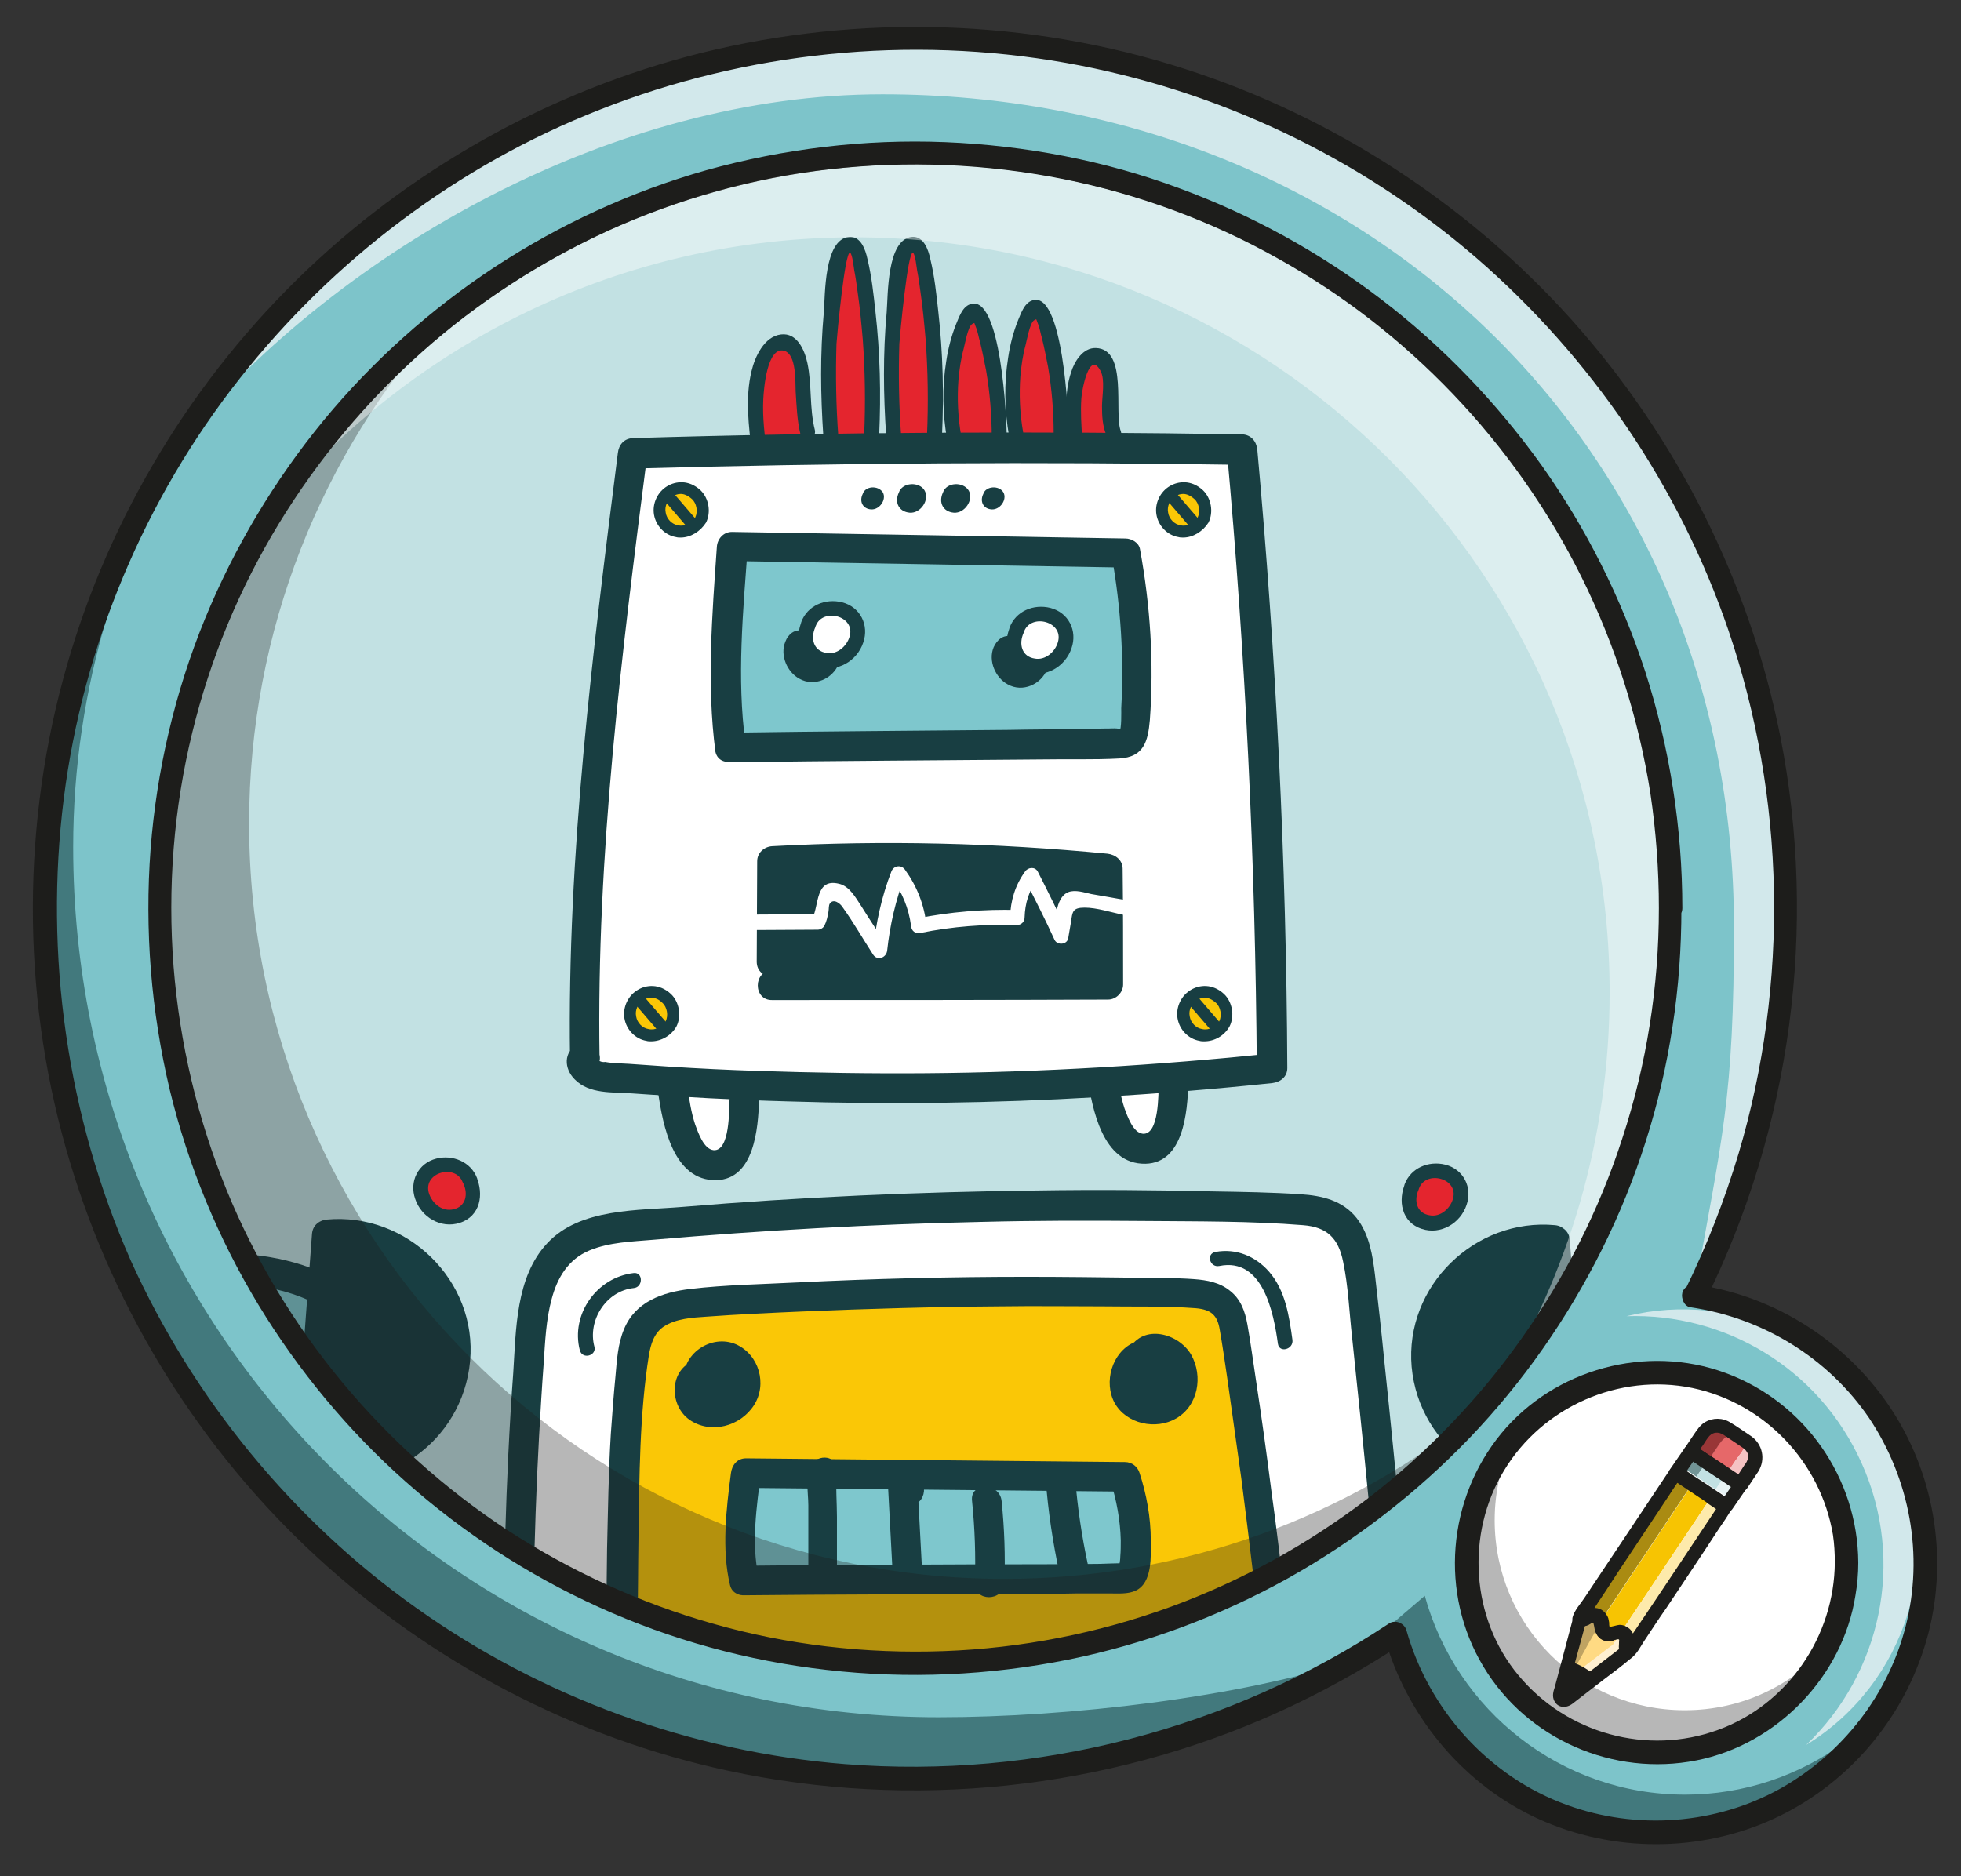 <?xml version="1.0" encoding="utf-8"?>
<!-- Generator: Adobe Illustrator 24.2.0, SVG Export Plug-In . SVG Version: 6.00 Build 0)  -->
<svg version="1.1" id="Layer_1" xmlns="http://www.w3.org/2000/svg" xmlns:xlink="http://www.w3.org/1999/xlink" x="0px" y="0px"
	 viewBox="0 0 418 400" style="enable-background:new 0 0 418 400;" xml:space="preserve">
<rect x="0" y="0" width="418" height="400" fill="#333333" stroke="none"/>
<style type="text/css">
	.st0{fill:#C2E1E3;}
	.st1{clip-path:url(#SVGID_2_);}
	.st2{fill:#7EC7CD;}
	.st3{fill:#183E42;}
	.st4{fill:#E4252E;}
	.st5{fill:#FFFFFF;}
	.st6{fill:#183E41;}
	.st7{fill:#FAC706;}
	.st8{fill:#7DC4CA;}
	.st9{opacity:0.32;}
	.st10{fill:#1D1D1B;}
	.st11{opacity:0.42;}
	.st12{fill:#D2E8EB;}
	.st13{fill:#42797D;}
	.st14{fill:#F7C402;}
	.st15{fill:#F72872;}
	.st16{fill:#E66869;}
	.st17{fill:#390075;}
	.st18{fill:#FFDA83;}
	.st19{fill:#AA8B12;}
	.st20{fill:#993637;}
	.st21{fill:#729496;}
	.st22{fill:#FDEAAB;}
	.st23{fill:#F5C3C3;}
	.st24{fill:#E7F3F4;}
	.st25{fill:#FFF0D1;}
	.st26{fill:#BFA362;}
</style>
<g>
	<circle class="st0" cx="195.3" cy="194" r="159"/>
</g>
<g>
	<defs>
		<circle id="SVGID_1_" cx="195.4" cy="194.3" r="158.7"/>
	</defs>
	<clipPath id="SVGID_2_">
		<use xlink:href="#SVGID_1_"  style="overflow:visible;"/>
	</clipPath>
	<g class="st1">
		<g>
			<g>
				<g>
					<path class="st2" d="M69.3,275.1c-10-5.5-22.5-5.3-34.1-4.2c-14.2,1.4-28.3,3.8-42,7.3c-14.8,3.8-29.3,8.8-44.4,11.5
						c-15.1,2.8-31.1,3.2-45.5-1.9c-16.7-6-29.6-19.2-38-33.9c-8.5-14.7-13.1-31.1-17.6-47.2c-5.7-2.1-12.3,2.5-14,8
						c-1.7,5.5,0,11.4,1.7,16.9c5.6,17.7,11.8,35.3,22.2,51c10.3,15.7,25,24.8,43.5,31.4c27.2,9.7,57.7,0.4,85.2-8.3
						c27.5-8.8,55.6-12.5,84.6-10.1c2.3,0.2,4.7,3.4,2.4,3.5"/>
				</g>
				<g>
					<g>
						<path class="st3" d="M70.9,272.4c-8.4-4.4-17.8-5.5-27.1-5.2c-10.2,0.4-20.5,1.8-30.6,3.6c-21.6,3.8-42.1,11.5-63.5,15.7
							c-19.8,3.9-40.8,3.5-58.1-8c-15.7-10.5-25.8-27.2-32.2-44.6c-1.8-4.8-3.4-9.8-4.9-14.7c-0.7-2.4-1.4-4.8-2.1-7.2
							c-0.6-2.1-0.9-5.4-2.3-7.1c-2.3-2.8-7.8-1.8-10.7-0.6c-3.5,1.5-6.5,4.3-8.1,7.8c-4.2,8.9,0.5,19.5,3.4,28.1
							c3.2,9.6,6.7,19.1,11.1,28.3c7.8,16.2,18.1,30.1,33.8,39.4c16.5,9.8,35,14.7,54.1,13.3c20.8-1.5,40.3-8.7,60.2-14.4
							c20.5-5.9,41.7-8.9,63-8.6c2.6,0,5.2,0.1,7.8,0.3c1.4,0.1,2.8,0.2,4.2,0.3c0.5,0,1.1,0.2,1.6,0.1c0.1,0.1,0.2,0.1,0.3,0.2
							c1,0.9,1.6-0.1,1.6-2.9c-4,1-2.3,7.1,1.7,6.1c4-1,3.8-5.4,1.2-7.8c-3.4-3.2-9.8-2.4-14.1-2.6c-11.7-0.4-23.4,0.1-35,1.7
							c-11.3,1.5-22.4,3.8-33.4,6.9c-10.9,3.1-21.6,6.9-32.5,9.7c-11.1,2.8-22.4,4.9-33.9,4.9c-10.9,0-21.1-2.4-31.1-6.5
							c-8.4-3.5-16.5-8-23.4-14c-7.4-6.5-12.9-14.6-17.6-23.2c-6-11.1-10.4-23-14.3-35c-1.8-5.7-4.6-12-4-18.1
							c0.6-5.1,5.3-10,10.6-8.3c-0.7-0.7-1.5-1.5-2.2-2.2c8.9,31.7,20.8,67.2,53.4,81.6c35.7,15.7,73.9-3.6,109.2-10.8
							c10.7-2.2,21.5-3.8,32.4-4.6c9.6-0.7,19.6-0.5,28.2,4.1C71.3,279.8,74.5,274.3,70.9,272.4L70.9,272.4z"/>
					</g>
				</g>
			</g>
			<g>
				<g>
					<path class="st3" d="M43.1,292.1c2.2-7.5,2.5-15.2,1-22.8c-0.8-4-6.9-2.3-6.1,1.7c1.3,6.5,0.9,13.1-1,19.4
						C35.8,294.4,41.9,296.1,43.1,292.1L43.1,292.1z"/>
				</g>
			</g>
			<g>
				<g>
					<path class="st3" d="M11,298.3c-1-5.3-2-10.5-2.9-15.8c-0.7-3.6-2.5-7.7-6.9-6.6c-4,1-2.3,7.1,1.7,6.1c-0.5-0.1-1-0.2-1.4-0.3
						c0.1,0.2,0.1,0.5,0.2,0.7c-0.1,0.6,0.3,1.7,0.4,2.3c0.3,1.8,0.7,3.5,1,5.3c0.6,3.3,1.2,6.6,1.9,10C5.6,304,11.8,302.3,11,298.3
						L11,298.3z"/>
				</g>
			</g>
			<g>
				<g>
					<path class="st3" d="M-25.5,312.3c-1.7-8.5-4.5-16.6-8.1-24.4c-1.7-3.7-7.2-0.5-5.5,3.2c3.4,7.3,5.9,15,7.5,22.9
						C-30.8,318-24.7,316.3-25.5,312.3L-25.5,312.3z"/>
				</g>
			</g>
			<g>
				<g>
					<path class="st3" d="M-64.3,294.4c-0.3-1.9-2.2-3.1-4-3c-2.9,0.2-3.6,2.9-4.3,5.3c-0.8,3-1.4,6.1-2,9.1
						c-0.3,1.5-0.5,3.1-0.7,4.6c-0.1,0.7-0.2,1.3-0.3,2c-0.1,0.4-0.1,0.8-0.2,1.2c-0.3,0.9,0.1,1.2,1.4,1c-3.7-1.8-6.9,3.7-3.2,5.5
						c5.1,2.5,7.6-2.1,8.1-6.5c0.4-3,0.9-6,1.5-8.9c0.4-1.9,0.9-6.8,1.8-7.8c-0.7,0.3-1.5,0.6-2.2,0.9c-0.2-0.1-0.5-0.1-0.7-0.2
						c-0.5-0.6-1-1.3-1.5-1.9c0,0.1,0,0.3,0.1,0.4C-69.8,300.1-63.7,298.4-64.3,294.4L-64.3,294.4z"/>
				</g>
			</g>
			<g>
				<g>
					<path class="st3" d="M-105.5,285.9c-5.4,4.2-9.6,9.5-12.4,15.7c-1.7,3.7,3.8,6.9,5.5,3.2c2.6-5.8,6.4-10.6,11.5-14.5
						C-97.8,287.9-102.3,283.4-105.5,285.9L-105.5,285.9z"/>
				</g>
			</g>
			<g>
				<g>
					<path class="st3" d="M-129.8,264.6c-5.6,1-10.7,3.9-14.5,8.2c-2.7,3.1,1.8,7.6,4.5,4.5c3.1-3.5,7-5.7,11.7-6.6
						C-124.1,270-125.8,263.9-129.8,264.6L-129.8,264.6z"/>
				</g>
			</g>
			<g>
				<g>
					<path class="st3" d="M-147.7,235.3c-4.2,1.7-8.4,3.4-12.6,5.1c-1.6,0.7-2.7,2.1-2.2,3.9c0.4,1.5,2.3,2.9,3.9,2.2
						c4.2-1.7,8.4-3.4,12.6-5.1c1.6-0.7,2.7-2.1,2.2-3.9C-144.2,236-146.1,234.7-147.7,235.3L-147.7,235.3z"/>
				</g>
			</g>
			<g>
				<g>
					<path class="st4" d="M-148.5,187.6c9.1-4.2,15.9-13.1,17.7-23c0.4-2.4,0.5-5.3-1.3-7c-2.4-2.3-6.5-1.2-9.1,1
						c-6.4,5.5-7.2,15-7.1,23.5c0,1.1-0.3,2.5-1.4,2.4"/>
				</g>
				<g>
					<g>
						<path class="st3" d="M-146.9,190.4c6.7-3.3,12.3-8.7,15.8-15.3c2.9-5.6,6.7-15.9,0.3-20.5c-6.1-4.4-13.7,1.5-16.7,6.8
							c-1.8,3.1-2.8,6.6-3.3,10.1c-0.3,1.8-0.5,3.6-0.5,5.5c0,0.9-0.1,1.9-0.1,2.8c0,0.5,0,0.9,0,1.4c-0.2,1.2,0.1,1.2,0.9,0.3
							c-4,0.9-2.3,7,1.7,6.1c5.3-1.2,3.6-9.4,4-13.3c0.5-5,2.2-12.1,7.4-14.3c7-3,1.7,10.4,0.4,12.8c-3,5.4-7.5,9.5-13,12.1
							C-153.7,186.7-150.5,192.2-146.9,190.4L-146.9,190.4z"/>
					</g>
				</g>
			</g>
			<g>
				<g>
					<path class="st4" d="M-161.3,181.8c1.1-0.7,1.3-2.2,1.4-3.4c0.7-6.4,1.4-12.8,0.9-19.1c-0.6-6.4-2.5-12.8-6.6-17.7
						c-1.6-1.9-4.2-3.7-6.4-2.6c-0.8,0.4-1.4,1.1-1.9,1.8c-3.7,5.1-3.8,12.1-1.7,18.1c2.1,5.9,6.1,11,10.3,15.7
						c1.6,1.8,3.3,3.6,3.7,6"/>
				</g>
				<g>
					<g>
						<path class="st3" d="M-159.1,184c3.2-3,2.8-8.8,3.1-12.9c0.4-5.3,0.5-10.7-0.4-16c-1.1-6.8-5.8-20.6-14.9-19.7
							c-4.2,0.4-6.6,4.7-7.8,8.3c-1.5,4.1-1.4,8.7-0.5,13c1,4.6,3.4,9,6.1,12.8c1.4,1.9,2.9,3.8,4.4,5.6c1.6,1.9,3.6,3.7,4.3,6.2
							c1.1,3.9,7.2,2.3,6.1-1.7c-0.9-3.3-3-5.7-5.2-8.2c-2.2-2.6-4.4-5.2-6.2-8.2c-3.4-5.6-5.6-13.1-2.3-19.3
							c0.9-1.6,1.7-2.6,3.3-1.3c1.4,1.1,2.4,2.8,3.3,4.4c1.7,3,2.7,6.4,3.2,9.8c0.6,3.9,0.6,8,0.3,11.9c-0.1,1.8-0.3,3.6-0.5,5.4
							c-0.1,1.3,0.1,4.4-1,5.4C-166.5,182.4-162,186.9-159.1,184L-159.1,184z"/>
					</g>
				</g>
			</g>
			<g>
				<g>
					<path class="st4" d="M-174.2,183.3c-0.8-5.6-3.8-10.7-7.8-14.7s-9-6.9-14.1-9.2c-2.8-1.3-5.9-2.4-8.9-2.2c-3.1,0.2-6.3,2-7.1,5
						c-0.9,3,0.8,6.2,3.2,8.1c2.4,1.9,5.5,2.8,8.4,3.8c10,3.2,19.7,7.1,29.1,11.7"/>
				</g>
				<g>
					<g>
						<path class="st3" d="M-171.2,182.5c-1.5-9.4-8-16.8-15.9-21.8c-6.9-4.4-18.4-10.4-25.7-3.4c-3,2.9-3.6,7.3-1.9,11.1
							c2,4.2,6,6.4,10.2,8c10.6,3.8,21.1,7.4,31.3,12.4c3.7,1.8,6.9-3.7,3.2-5.5c-7.3-3.6-14.8-6.8-22.4-9.5
							c-3.4-1.2-20.6-4.8-16.5-11.3c3.7-5.9,15.6,1.8,19.4,4.4c6.2,4.1,10.9,10,12.1,17.4C-176.6,188.2-170.5,186.5-171.2,182.5
							L-171.2,182.5z"/>
					</g>
				</g>
			</g>
		</g>
		<g>
			<g>
				<path class="st5" d="M143.4,232.3c0.6,4.2,1.4,8.6,3.3,12s5.5,5.4,8.2,3.4c3.1-2.3,3.6-8.1,3.7-13"/>
			</g>
			<g>
				<g>
					<path class="st6" d="M140.3,233.1c1,6.7,3.2,18.7,12.4,18.5c8.1-0.2,8.9-11.1,9.1-17c0.1-4.1-6.2-4.1-6.3,0
						c-0.1,2,0.1,10.9-3.4,10.6c-2.1-0.2-3.3-3.8-3.9-5.4c-0.9-2.7-1.3-5.5-1.7-8.3C145.8,227.4,139.7,229.1,140.3,233.1
						L140.3,233.1z"/>
				</g>
			</g>
		</g>
		<g>
			<g>
				<path class="st5" d="M234.9,228.7c0.6,4.2,1.4,8.6,3.3,12s5.5,5.4,8.2,3.4c3.1-2.3,3.6-8.1,3.7-13"/>
			</g>
			<g>
				<g>
					<path class="st6" d="M231.8,229.6c1,6.7,3.2,18.7,12.4,18.5c8.1-0.2,8.9-11.1,9.1-17c0.1-4.1-6.2-4.1-6.3,0
						c-0.1,2,0.1,10.9-3.4,10.6c-2.1-0.2-3.3-3.8-3.9-5.4c-0.9-2.7-1.3-5.5-1.7-8.3C237.3,223.9,231.2,225.6,231.8,229.6
						L231.8,229.6z"/>
				</g>
			</g>
		</g>
		<g>
			<g>
				<path class="st4" d="M161.9,96.7c-0.7-5.7-1.4-11.8-0.2-17.1c1.2-5.4,5.2-8.9,7.6-5.2c2.6,4,1.3,12.2,2.9,17.8"/>
			</g>
			<g>
				<g>
					<path class="st3" d="M163.5,96.7c-0.5-3.8-1-7.7-0.8-11.6c0.1-2.1,0.8-11.4,4.5-10.3c2.6,0.8,2.3,6.6,2.4,8.7
						c0.2,3,0.3,6.1,1,9c0.5,2,3.5,1.1,3.1-0.8c-1.2-4.7-0.6-9.6-1.6-14.3c-0.6-2.8-2.2-6.5-5.6-6.1c-3.6,0.4-5.6,4.8-6.3,7.8
						c-1.4,5.7-0.6,11.8,0.1,17.6C160.5,98.7,163.7,98.7,163.5,96.7L163.5,96.7z"/>
				</g>
			</g>
		</g>
		<g>
			<g>
				<path class="st4" d="M177.2,93.1c-0.9-10.7-0.6-21.8,0.7-32.2c0.3-2.4,0.7-4.9,1.5-6.6s2.1-2.7,3-1.4c0.7,0.9,1.1,2.8,1.4,4.5
					c2,11.2,2.7,23.6,2.1,35.6"/>
			</g>
			<g>
				<g>
					<path class="st3" d="M178.7,93.1c-0.5-6.6-0.6-13.2-0.4-19.8c0.1-1.6,1.8-19.9,2.9-19.4c0.5,0.2,0.8,3.3,0.9,3.8
						c0.3,1.5,0.5,3,0.7,4.5c0.5,3.4,0.8,6.7,1.1,10.1c0.5,6.8,0.6,13.6,0.3,20.5c-0.1,2,3.1,2,3.2,0c0.4-8.8,0.2-17.6-0.8-26.4
						c-0.4-3.7-0.8-7.5-1.7-11.2c-0.4-1.9-1.4-4.9-3.9-4.7c-5.4,0.5-5.1,12.5-5.4,16.1c-0.8,8.8-0.7,17.6-0.1,26.4
						C175.7,95.1,178.9,95.1,178.7,93.1L178.7,93.1z"/>
				</g>
			</g>
		</g>
		<g>
			<g>
				<path class="st4" d="M203.3,93.4c-1.7-8.5-0.6-18.8,2.6-25.4c0.4-0.8,0.9-1.6,1.4-1.7c0.9-0.1,1.6,1.5,2.1,3.1
					c2.2,7.3,3.4,15.6,3.4,24"/>
			</g>
			<g>
				<g>
					<path class="st3" d="M204.9,93c-0.7-3.9-0.9-8-0.6-12c0.2-2.2,0.5-4.4,1.1-6.6c0.3-1.1,0.9-4.7,1.8-5.3
						c0.7-0.4,0.4-0.3,0.8,0.6c0.4,0.9,0.6,2.2,0.9,3.2c0.5,2,0.9,4.1,1.3,6.1c0.8,4.7,1.2,9.5,1.2,14.3c0,2,3.2,2,3.2,0
						c0-3.7-1.2-31.1-7.9-28.4c-1.6,0.6-2.3,2.8-2.9,4.2c-1,2.5-1.7,5.2-2.1,7.9c-0.9,5.6-0.8,11.2,0.2,16.8
						C202.2,95.9,205.2,95,204.9,93L204.9,93z"/>
				</g>
			</g>
		</g>
		<g>
			<g>
				<path class="st4" d="M229.1,93.7c-0.3-4.7-0.6-9.8,0.7-13.8s4.7-5.8,6.1-1.9c1.5,4.1-0.3,10.7,1.5,14.3"/>
			</g>
			<g>
				<g>
					<path class="st3" d="M230.7,93.7c-0.2-2.9-0.4-5.9-0.2-8.8c0.1-1.7,1.7-10.4,4.1-5.8c1,1.9,0.3,5.4,0.3,7.5
						c0,2.1,0.1,4.1,0.9,6.1c0.7,1.9,3.8,1.1,3.1-0.8c-1.5-3.9,1.6-17.5-5.3-17.7c-2.8-0.1-4.6,2.9-5.3,5.2c-1.5,4.5-1,9.6-0.7,14.3
						C227.6,95.8,230.8,95.8,230.7,93.7L230.7,93.7z"/>
				</g>
			</g>
		</g>
		<g>
			<g>
				<path class="st4" d="M190.5,93.1c-0.9-10.7-0.6-21.8,0.7-32.2c0.3-2.4,0.7-4.9,1.5-6.6s2.1-2.7,3-1.4c0.7,0.9,1.1,2.8,1.4,4.5
					c2,11.2,2.7,23.6,2.1,35.6"/>
			</g>
			<g>
				<g>
					<path class="st3" d="M192.1,93.1c-0.5-6.6-0.6-13.2-0.4-19.8c0.1-1.6,1.8-19.9,2.9-19.4c0.5,0.2,0.8,3.3,0.9,3.8
						c0.3,1.5,0.5,3,0.7,4.5c0.5,3.4,0.8,6.7,1.1,10.1c0.5,6.8,0.6,13.6,0.3,20.5c-0.1,2,3.1,2,3.2,0c0.4-8.8,0.2-17.6-0.8-26.4
						c-0.4-3.7-0.8-7.5-1.7-11.2c-0.4-1.9-1.4-4.9-3.9-4.7c-5.4,0.5-5.1,12.5-5.4,16.1c-0.8,8.8-0.7,17.6-0.1,26.4
						C189.1,95.1,192.3,95.1,192.1,93.1L192.1,93.1z"/>
				</g>
			</g>
		</g>
		<g>
			<g>
				<path class="st4" d="M216.6,92.6c-1.7-8.5-0.6-18.8,2.6-25.4c0.4-0.8,0.9-1.6,1.4-1.7c0.9-0.1,1.6,1.5,2.1,3.1
					c2.2,7.3,3.4,15.6,3.4,24"/>
			</g>
			<g>
				<g>
					<path class="st3" d="M218.1,92.2c-0.7-3.9-0.9-8-0.6-12c0.2-2.2,0.5-4.4,1.1-6.6c0.3-1.1,0.9-4.7,1.8-5.3
						c0.7-0.4,0.4-0.3,0.8,0.6c0.4,0.9,0.6,2.2,0.9,3.2c0.5,2,0.9,4.1,1.3,6.1c0.8,4.7,1.2,9.5,1.2,14.3c0,2,3.2,2,3.2,0
						c0-3.7-1.2-31.1-7.9-28.4c-1.6,0.6-2.3,2.8-2.9,4.2c-1,2.5-1.7,5.2-2.1,7.9c-0.9,5.6-0.8,11.2,0.2,16.8
						C215.4,95,218.5,94.2,218.1,92.2L218.1,92.2z"/>
				</g>
			</g>
		</g>
		<g>
			<g>
				<path class="st5" d="M124.7,225.4c-0.7-41.5,4.9-87.5,10.2-128.7c43.3-1.2,86.6-1.5,129.9-0.8c4,43.8,6.1,87.9,6.4,131.9
					c-47.6,5-95.7,5.5-143.4,1.6C125.4,229.3,122.4,226.2,124.7,225.4"/>
			</g>
			<g>
				<g>
					<path class="st6" d="M127.8,225.4c-0.7-43.1,4.7-86,10.2-128.7c-1.1,1.1-2.1,2.1-3.2,3.2c43.3-1.2,86.6-1.5,129.9-0.8
						c-1.1-1.1-2.1-2.1-3.2-3.2c4,43.8,6.1,87.9,6.4,131.9c1.1-1.1,2.1-2.1,3.2-3.2c-24.4,2.5-49,4-73.5,4.2
						c-12.1,0.1-24.1-0.1-36.2-0.5c-6.2-0.2-12.5-0.5-18.7-0.9c-2.9-0.2-5.8-0.4-8.7-0.6c-1.6-0.1-3.4-0.1-5-0.4
						c-0.6,0.1-1.1-0.1-1.6-0.4c-0.9-1-1.3-0.3-1.1,2.1c3.6-2,0.4-7.5-3.2-5.5c-3,1.7-2.9,5.2-0.6,7.5c3.1,3.2,8.1,2.7,12.2,3
						c11,0.8,22,1.4,33,1.7c22.1,0.7,44.1,0.4,66.2-0.9c12.5-0.7,24.9-1.7,37.3-3c1.7-0.2,3.2-1.3,3.2-3.2c-0.2-44-2.4-88-6.4-131.9
						c-0.2-1.7-1.3-3.1-3.2-3.2c-43.3-0.7-86.6-0.5-129.9,0.8c-1.9,0.1-3,1.4-3.2,3.2c-5.4,42.6-10.8,85.6-10.2,128.7
						C121.6,229.5,127.9,229.5,127.8,225.4L127.8,225.4z"/>
				</g>
			</g>
		</g>
		<g>
			<g>
				<path class="st2" d="M155.9,159.3c-1.5-10.5-0.4-32.2,0.4-42.8c28,0.5,55.9,0.9,83.9,1.4c2.3,12.5,2.9,25.4,1.8,38
					c-0.1,0.7-0.2,1.4-0.7,1.9c-0.6,0.5-1.5,0.6-2.4,0.6C212.9,158.8,181.8,158.9,155.9,159.3"/>
			</g>
			<g>
				<g>
					<path class="st3" d="M158.9,158.4c-1.9-13.7-0.5-28.2,0.5-42c-1.1,1.1-2.1,2.1-3.2,3.2c28,0.5,55.9,0.9,83.9,1.4
						c-1-0.8-2-1.6-3.1-2.3c1.9,10.6,2.6,21.5,2,32.3c0,0.6,0.1,4.6-0.4,4.9c1.1-0.8-1.9-0.6-2-0.6c-2.2,0-4.3,0.1-6.5,0.1
						c-5,0.1-10.1,0.1-15.1,0.2c-19.8,0.2-39.5,0.3-59.3,0.6c-4.1,0.1-4.1,6.4,0,6.3c22.2-0.3,44.4-0.4,66.6-0.6
						c5.4-0.1,10.9,0.1,16.3-0.2c5.2-0.3,6.1-3.6,6.5-8.2c0.9-12.2,0.1-24.4-2.1-36.4c-0.2-1.4-1.8-2.3-3.1-2.3
						c-28-0.5-55.9-0.9-83.9-1.4c-1.8,0-3.1,1.5-3.2,3.2c-1,14.4-2.2,29.3-0.3,43.7C153.4,164.1,159.5,162.4,158.9,158.4
						L158.9,158.4z"/>
				</g>
			</g>
		</g>
		<g>
			<g>
				<path class="st3" d="M164.5,205.1c0-7.1,0.1-14.3,0.1-21.4c23.8-1.3,47.8-0.8,71.5,1.6c0,8.2,0,16.5,0.1,24.7
					c-25.5,0-46.1,0-71.6,0.1"/>
			</g>
			<g>
				<g>
					<path class="st3" d="M167.7,205.1c0-7.1,0.1-14.3,0.1-21.4c-1.1,1.1-2.1,2.1-3.2,3.2c23.8-1.3,47.7-0.8,71.5,1.6
						c-1.1-1.1-2.1-2.1-3.2-3.2c0,8.2,0,16.5,0.1,24.7c1.1-1.1,2.1-2.1,3.2-3.2c-23.9,0-47.7,0-71.6,0.1c-4.1,0-4.1,6.4,0,6.3
						c23.9,0,47.7,0,71.6-0.1c1.7,0,3.2-1.5,3.2-3.2c0-8.2,0-16.5-0.1-24.7c0-1.8-1.5-3-3.2-3.2c-23.8-2.3-47.7-2.9-71.5-1.6
						c-1.7,0.1-3.2,1.4-3.2,3.2c0,7.1-0.1,14.3-0.1,21.4C161.3,209.2,167.6,209.2,167.7,205.1L167.7,205.1z"/>
				</g>
			</g>
		</g>
		<g>
			<g>
				<path class="st5" d="M122,428.7c-6.9-0.3-12.3-6-12.2-12.9c0.5-42.2-0.2-89.3,3.3-130.3c0.6-6.9,1.5-14.5,6.7-19.1
					c4.3-3.8,10.5-4.6,16.3-5.1c46.4-4.1,93.2-5.3,139.8-3.5c3.2,0.1,6.5,0.3,9.1,2.2c3.8,2.7,4.6,7.8,5.1,12.4
					c5.4,50,9.9,100,13.5,150.2c0.3,3.7,0.5,7.9-6,9.6c-1.5,0.4-3.1,0.5-4.7,0.5C235.8,432.4,178.9,431.1,122,428.7z"/>
			</g>
			<g>
				<g>
					<path class="st6" d="M122,425.5c-11.2-0.9-9-13.9-8.9-21.7c0.1-10.7,0.1-21.5,0.2-32.2c0.2-21.8,0.4-43.6,1.6-65.3
						c0.3-5.3,0.6-10.5,1-15.8c0.3-4.6,0.5-9.2,1.7-13.6c1.2-4.5,3.5-8.4,8-10.3c4.3-1.8,9.1-1.9,13.7-2.3c23.2-2,46.5-3.3,69.8-3.8
						c11.6-0.3,23.1-0.3,34.7-0.2c11.3,0.1,22.8,0,34,0.9c5.1,0.4,7.5,2.8,8.5,7.8c1.1,5.2,1.3,10.7,1.9,16
						c1.2,11.5,2.4,22.9,3.5,34.4c2.2,22.9,4.2,45.9,6.1,68.8c0.9,11.5,1.9,23,2.6,34.5c0.2,3.4,0.1,5.5-3.7,6.5
						c-2.6,0.7-5.6,0.4-8.3,0.4c-3.2,0-6.3,0-9.5-0.1c-46.4-0.3-92.8-1.3-139.2-3.1C133.8,426,127.9,425.8,122,425.5
						c-4.1-0.2-4.1,6.2,0,6.3c50.6,2.1,101.2,3.4,151.8,3.8c6.3,0,12.7,0.2,19,0.1c4.3-0.1,9.5-1,12.2-4.8c2-2.9,1.8-6.3,1.6-9.7
						c-0.4-6.3-0.9-12.5-1.4-18.8c-1.9-25.1-4-50.1-6.4-75.1c-1.2-12.3-2.4-24.6-3.7-36.9c-0.6-6.2-1.3-12.4-2-18.5
						c-0.5-4.2-1.2-8.7-3.9-12.2c-3-3.8-7.4-4.8-12-5.1c-6.1-0.4-12.3-0.5-18.4-0.6c-12.6-0.3-25.2-0.4-37.8-0.2
						c-25.2,0.3-50.4,1.4-75.5,3.5c-9.5,0.8-21.9,0.2-28.9,7.8c-6.7,7.2-6.6,18.4-7.2,27.6c-1.7,23.1-2.1,46.2-2.3,69.4
						c-0.1,11.8-0.2,23.6-0.2,35.4c0,5.7-0.1,11.5-0.2,17.2c0,4.5,1.1,8.6,4.1,12c2.9,3.3,6.9,4.9,11.2,5.2
						C126,432.2,126,425.8,122,425.5z"/>
				</g>
			</g>
		</g>
		<g>
			<g>
				<path class="st2" d="M331.8,479.4c-6.9-2.1-11.6-8.8-11.6-16.5c-0.1-30.6,1.7-68.2,5.2-98.5c0.9-7.6,7.1-13.2,14.3-12.8
					c6.8,0.4,22-2.3,25.8,3.5c2.7,4.1,3.5,9.2,4.2,14.2c4.6,32.6,5.9,70,8.3,102.9c0.1,1.4,0.2,2.9-0.5,4.1c-0.9,1.6-2.9,2-4.6,2.2
					C359,480.4,345.4,483.6,331.8,479.4z"/>
			</g>
			<g>
				<g>
					<path class="st3" d="M332.7,476.4c-10.5-3.5-9.3-14.9-9.2-23.8c0.1-10.9,0.4-21.8,0.9-32.7c0.5-11.1,1.2-22.1,2.1-33.2
						c0.4-5.4,0.9-10.7,1.5-16.1c0.5-4.7,0.6-9.6,4.3-13c3.1-2.9,6.6-2.6,10.6-2.7c3.8-0.1,7.6-0.4,11.4-0.3
						c2.6,0.1,6.6,0.1,8.6,2.1c3.4,3.4,3.6,10.8,4.2,15.3c3.1,22.7,4.5,45.7,5.9,68.6c0.4,6.3,0.8,12.6,1.2,18.9
						c0.2,3.2,0.4,6.3,0.6,9.5c0.1,1.4,0.4,2.9,0.3,4.4c-0.1,1.6-0.5,1.7-1.9,2c-6.5,1.4-13.5,2.2-20.2,2.7
						C346,478.6,339.3,478.3,332.7,476.4c-3.9-1.1-5.6,5-1.7,6.1c13.2,3.8,26.6,1.4,39.9-0.5c2.7-0.4,5.6-0.5,7.8-2.2
						c2.2-1.7,2.8-4.3,2.7-7c-0.2-6.5-0.9-13.1-1.3-19.6c-1.6-26.3-3-52.7-6.3-78.9c-1.2-9.2-1.6-22.8-12.7-25.3
						c-4.3-1-8.7-0.8-13.1-0.7c-4,0.2-8.4-0.3-12.3,0.6c-4.6,1-8.6,4.1-10.9,8.2c-2.7,4.7-2.7,10.4-3.3,15.7
						c-1.3,12.7-2.2,25.4-2.9,38.1c-0.8,14.3-1.2,28.5-1.4,42.8c-0.1,6-0.7,12.3,1.8,17.9c2.3,5.3,6.7,9.2,12.1,11
						C334.9,483.8,336.5,477.7,332.7,476.4z"/>
				</g>
			</g>
		</g>
		<g>
			<g>
				<path class="st3" d="M331.5,264.4c-9.6-1.1-19.7,4.1-24.4,12.5c-4.7,8.5-3.9,19.7,2.1,27.4c6,7.7,16.7,11.2,26.1,8.7
					L331.5,264.4z"/>
			</g>
			<g>
				<g>
					<path class="st3" d="M331.5,261.2c-17.1-1.6-32.1,13-30.6,30.2c1.6,17.3,18.3,28.9,35.1,24.7c1.3-0.3,2.4-1.7,2.3-3.1
						c-1.2-16.2-2.4-32.4-3.7-48.7c-0.3-4-6.7-4.1-6.3,0c1.2,16.2,2.4,32.4,3.7,48.7c0.8-1,1.6-2,2.3-3.1c-13,3.2-26.3-6-27.1-19.5
						c-0.8-13.6,10.9-24.1,24.3-22.9C335.5,268,335.5,261.6,331.5,261.2z"/>
				</g>
			</g>
		</g>
		<g>
			<g>
				<path class="st7" d="M141.4,363.1c-5-0.1-8.9-3.1-8.8-6.6c0.4-21.6-0.1-45.7,2.4-66.6c0.4-3.5,1.1-7.4,4.9-9.8
					c3.1-2,7.6-2.3,11.8-2.6c33.6-2.1,67.4-2.7,101.2-1.8c2.3,0.1,4.7,0.2,6.6,1.1c2.7,1.4,3.3,4,3.7,6.3
					c3.9,25.5,7.2,51.1,9.8,76.8c0.2,1.9,0.3,4-4.3,4.9c-1.1,0.2-2.2,0.3-3.4,0.3C223.8,365,182.6,364.3,141.4,363.1z"/>
			</g>
			<g>
				<g>
					<path class="st3" d="M141.4,359.9c-1.9-0.1-4.8-0.8-5.6-2.9c-0.4-1.3,0-3.2,0-4.5c0-1.7,0-3.4,0.1-5.1
						c0.1-6.6,0.1-13.2,0.2-19.8c0.2-12.8,0.2-25.9,2.2-38.6c0.4-2.4,1.1-4.8,3.2-6.2c2.6-1.7,6.1-1.9,9.1-2.1
						c6.8-0.5,13.6-0.8,20.4-1.1c14.2-0.6,28.3-1,42.5-1.1c7.1-0.1,14.2,0,21.3,0c6.7,0.1,13.5-0.1,20.1,0.4
						c3.3,0.3,4.6,1.5,5.1,4.6c0.6,3.4,1.1,6.9,1.6,10.3c1,7.1,2,14.3,3,21.4c1.8,14,3.5,28.1,4.9,42.1c0.1,0.9,0.7,2.5,0.3,3.4
						c-0.3,0.8,0.3,0-0.3,0.5c-1.1,0.7-3.1,0.6-4.3,0.6c-2.1,0-4.2,0-6.3,0c-7.2,0-14.3-0.1-21.5-0.1
						C205.3,361.5,173.3,360.9,141.4,359.9c-4.1-0.1-4.1,6.2,0,6.3c32.4,1,64.8,1.6,97.2,1.9c8.2,0.1,16.4,0.1,24.6,0.1
						c4.8,0,12.3-0.3,12.8-6.5c0.2-2.6-0.4-5.4-0.7-8c-0.4-4.1-0.9-8.3-1.4-12.4c-0.9-7.9-1.8-15.7-2.9-23.5
						c-1-7.9-2.1-15.8-3.3-23.7c-0.6-3.9-1.1-7.8-1.8-11.7c-0.5-2.8-1.4-5.4-3.7-7.2c-2.2-1.8-4.9-2.3-7.7-2.5c-4-0.3-8-0.2-12-0.3
						c-7.9-0.1-15.8-0.2-23.8-0.2c-16.2,0-32.5,0.4-48.7,1.2c-7.6,0.4-15.3,0.5-22.9,1.4c-5.9,0.7-11.7,2.7-14.1,8.6
						c-1.3,3.1-1.5,6.5-1.8,9.9c-0.4,4.1-0.7,8.2-1,12.4c-0.5,8.2-0.6,16.3-0.8,24.5c-0.1,8.5-0.2,16.9-0.3,25.4
						c0,6.9,5.5,10.4,12,10.9C145.4,366.5,145.4,360.2,141.4,359.9z"/>
				</g>
			</g>
		</g>
		<g>
			<g>
				<path class="st3" d="M149.2,292.9c-2.1,0.7-2.9,3.7-1.8,5.7c1.1,2,3.7,2.8,5.9,2.4c2.9-0.5,5.4-2.9,5.7-5.8
					c0.3-2.9-2-5.9-4.9-6.1c-2.9-0.2-5.7,2.6-5.2,5.5"/>
			</g>
			<g>
				<g>
					<path class="st3" d="M147.6,290.2c-5.1,2.3-4.8,9.6-0.6,12.5c4.5,3.1,10.8,1.4,13.7-3.1c2.9-4.5,1.1-10.8-3.8-13
						c-5.3-2.3-11.8,2.1-11.1,8c0.4,4,6.8,4.1,6.3,0c-0.2-1.4,0.9-2.8,2.4-2.1c1.5,0.7,1.6,2.6,0.8,3.8c-0.9,1.3-2.7,2-4.2,1.4
						c-1.1-0.5-1.5-1.5-0.3-2.1C154.5,294,151.3,288.5,147.6,290.2L147.6,290.2z"/>
				</g>
			</g>
		</g>
		<g>
			<g>
				<path class="st3" d="M243.3,288.9c-3.5,1.3-4.7,6.4-2.4,9.3c2.3,2.9,7.3,2.9,9.8,0.2s1.9-7.6-1.1-9.9c-1.9-1.4-5.2-1.5-6.1,0.7"
					/>
			</g>
			<g>
				<g>
					<path class="st3" d="M241.7,286.2c-4.7,2.1-6.5,8.5-4.1,12.9c2.5,4.5,8.8,5.8,13.1,3.3c4.7-2.7,5.8-9,3.2-13.6
						c-2.7-4.6-10.2-6.6-13.2-1.2c-2,3.6,3.5,6.8,5.5,3.2c0.7-1.3,2.6,1.8,2.7,2.3c0.4,1.7-0.2,3.4-1.9,4c-3.9,1.3-5.7-3.8-2.1-5.4
						c1.6-0.7,1.9-3,1.1-4.3C245.1,285.7,243.3,285.5,241.7,286.2L241.7,286.2z"/>
				</g>
			</g>
		</g>
		<g>
			<g>
				<path class="st3" d="M126.7,287.1c-1.5-5.6,2.5-11.9,8.4-12.5c2-0.2,2-3.4,0-3.2c-7.9,0.9-13.5,8.8-11.5,16.5
					C124.2,289.9,127.2,289,126.7,287.1L126.7,287.1z"/>
			</g>
		</g>
		<g>
			<g>
				<path class="st3" d="M259.9,269.9c9.3-1.9,11.6,10,12.5,16.6c0.3,2,3.3,1.2,3.1-0.8c-0.7-5.1-1.5-10.6-5-14.6
					c-2.9-3.3-7-5-11.4-4.2C257,267.3,257.9,270.3,259.9,269.9L259.9,269.9z"/>
			</g>
		</g>
		<g>
			<g>
				<path class="st2" d="M158.7,336.9c-1.5-5.6-0.4-17.3,0.4-23c26.9,0.3,53.9,0.5,80.8,0.8c2.2,6.7,2.8,13.6,1.7,20.4
					c-0.1,0.4-0.2,0.8-0.7,1c-0.6,0.3-1.5,0.3-2.3,0.3C213.6,336.7,183.7,336.7,158.7,336.9"/>
			</g>
			<g>
				<g>
					<path class="st3" d="M161.7,336.1c-1.6-7-0.4-15.1,0.5-22.1c-1.1,1.1-2.1,2.1-3.2,3.2c26.9,0.3,53.9,0.5,80.8,0.8
						c-1-0.8-2-1.6-3.1-2.3c1.3,4.1,2.1,8.4,2.2,12.7c0,1.1,0,2.3-0.1,3.4c0,0.6-0.1,1.2-0.2,1.8c-0.3,1.1,0,1,0.8-0.3
						c0-0.1-4.7,0.1-5.1,0.1c-8.4,0.1-16.8,0.1-25.3,0.1c-16.8,0.1-33.6,0.1-50.4,0.3c-4.1,0-4.1,6.4,0,6.3
						c19.1-0.2,38.2-0.2,57.3-0.3c4.7,0,9.4,0,14-0.1c2.2,0,4.3,0,6.5,0c1.8,0,4,0.2,5.7-0.6c3.6-1.7,3.2-7.4,3.2-10.7
						c0-4.9-0.9-9.8-2.4-14.4c-0.4-1.3-1.6-2.3-3.1-2.3c-26.9-0.3-53.9-0.5-80.8-0.8c-1.9,0-3,1.5-3.2,3.2c-1,7.7-2,16.2-0.2,23.8
						C156.5,341.7,162.7,340,161.7,336.1L161.7,336.1z"/>
				</g>
			</g>
		</g>
		<g>
			<g>
				<path class="st3" d="M178.4,333.4c0-3.3,0-6.7,0-10c0-3-0.3-6.2,0-9.2c-0.3,0.7-0.6,1.5-0.9,2.2c0.1-0.1,0.2-0.2,0.3-0.3
					c-1.3,0.2-2.6,0.3-3.8,0.5c0.1,0.1,0.2,0.1,0.3,0.2c-0.4-1.4-0.8-2.9-1.1-4.3c0,0.1-0.1,0.1-0.1,0.2c-2.2,3.4,3.3,6.6,5.5,3.2
					c0-0.1,0.1-0.1,0.1-0.2c1-1.6,0.2-3.4-1.1-4.3c-0.1-0.1-0.2-0.1-0.3-0.2c-1.1-0.8-3-0.5-3.8,0.5c-2.1,2.4-1.2,6.3-1.2,9.2
					c0,4.2,0,8.3,0,12.5C172.1,337.4,178.4,337.5,178.4,333.4L178.4,333.4z"/>
			</g>
		</g>
		<g>
			<g>
				<path class="st3" d="M196.5,333.9c-0.3-5.6-0.6-11.3-0.9-16.9c-1.3,1-2.7,2-4,3.1c0.5,0.2,1,0.4,1.5,0.5
					c3.9,1.4,5.5-4.8,1.7-6.1c-0.5-0.2-1-0.4-1.5-0.5c-1.9-0.7-4.1,1.1-4,3.1c0.3,5.6,0.6,11.3,0.9,16.9
					C190.4,338,196.8,338,196.5,333.9L196.5,333.9z"/>
			</g>
		</g>
		<g>
			<g>
				<path class="st3" d="M214.1,337.5c0.2-5.9,0-11.7-0.6-17.5c-0.4-4-6.8-4.1-6.3,0c0.6,5.8,0.8,11.7,0.6,17.5
					C207.6,341.5,213.9,341.5,214.1,337.5L214.1,337.5z"/>
			</g>
		</g>
		<g>
			<g>
				<path class="st3" d="M231.9,333.6c-1.3-6-2.2-12.1-2.7-18.2c-2.1,0-4.2,0-6.3,0c0.1,0.5,0.1,1.1,0.2,1.6c0.4,4,6.8,4.1,6.3,0
					c-0.1-0.5-0.1-1.1-0.2-1.6c-0.4-4-6.7-4.1-6.3,0c0.5,6.7,1.5,13.3,2.9,19.9C226.6,339.3,232.7,337.6,231.9,333.6L231.9,333.6z"
					/>
			</g>
		</g>
		<g>
			<g>
				<path class="st5" d="M156.2,198.3c6,0,12.1-0.1,18.1-0.1c0.5,0,1.1-0.3,1.4-0.8c0.5-1,0.7-1.9,0.9-3.1c0.1-0.5,0-1.3,0.3-1.7
					c0.8-1.1,2.2,0,2.7,0.8c2.3,3.2,4.3,6.7,6.5,10.1c0.9,1.4,2.8,0.7,3-0.8c0.6-5.5,1.8-10.8,3.8-16c-1,0.1-1.9,0.3-2.9,0.4
					c2.3,3.1,3.7,6.5,4.2,10.3c0.1,1.1,0.9,1.7,2,1.5c6.8-1.4,13.7-1.9,20.6-1.7c0.9,0,1.6-0.7,1.6-1.6c0.1-3.1,0.9-5.6,2.7-8.2
					c-0.9,0-1.8,0-2.7,0c2.2,4.3,4.4,8.6,6.4,13c0.6,1.2,2.7,1,2.9-0.4c0.2-1.2,0.4-2.4,0.6-3.5c0.3-2.1,0.3-3,2.9-3
					c2.6,0,5.6,1,8.1,1.5c2,0.4,2.9-2.7,0.8-3.1c-2.5-0.4-5-0.9-7.5-1.3c-1.4-0.3-3.4-1-4.9-0.4c-2.9,1.2-2.7,6.5-3,9
					c1-0.1,1.9-0.3,2.9-0.4c-2.1-4.4-4.2-8.7-6.4-13c-0.6-1.1-2.1-0.9-2.7,0c-2.1,2.9-3.1,6.2-3.2,9.8c0.5-0.5,1.1-1.1,1.6-1.6
					c-7.2-0.2-14.4,0.4-21.4,1.8c0.7,0.5,1.3,1,2,1.5c-0.5-4.4-2-8.3-4.6-11.9c-0.8-1.1-2.4-0.9-2.9,0.4c-2.1,5.4-3.3,11-3.9,16.8
					c1-0.3,2-0.5,3-0.8c-1.8-2.9-3.7-5.7-5.5-8.6c-1.2-1.8-2.5-4.3-4.8-4.8c-5-1.2-4.2,4.5-5.6,7.3c0.5-0.3,0.9-0.5,1.4-0.8
					c-6,0-12.1,0.1-18.1,0.1C154.1,195.1,154.1,198.3,156.2,198.3L156.2,198.3z"/>
			</g>
		</g>
		<g>
			<g>
				<path class="st3" d="M167.4,136.8c-1.2,2.9,0.4,6.5,3,7.9c3.2,1.8,7.1,0,8.4-3.2c1.3-3.1-0.2-6.8-3.6-7.7
					c-3.2-0.8-6.2,0.7-7.4,3.7c-0.6,1.6,0.7,3.5,2.2,3.9c1.8,0.5,3.3-0.6,3.9-2.2c0,0.1-0.6,1-0.2,0.5c-0.4,0.3-0.4,0.3-0.1,0.1
					c-0.1,0-0.2,0.1-0.3,0.1c0.5-0.1,0.5,0,0,0c0.7,0.1-0.6-0.2,0.1,0c0.6,0.2-0.4-0.3,0.1,0c-0.2-0.2-0.6-0.8-0.4-0.3
					c-0.1-0.2-0.2-0.4-0.2-0.6c0,0.1,0,0.2,0,0.3c0.1-0.4,0.1-0.4,0-0.1c0.1-0.3,0.2-0.4,0-0.2c-0.1,0.2-0.1,0.2,0.1-0.1
					c-0.1,0.1-0.2,0.2-0.3,0.3c-0.5,0.2,0.8-0.3,0.3-0.2c-0.2,0.1-0.2,0.1,0.2,0c-0.3,0-0.4,0-0.1,0c0.2,0,0.3,0,0.4,0.1
					c-0.3-0.2-0.3-0.2-0.1,0c0.2,0.1,0.2,0.1-0.1-0.1c0.2,0.3,0.2,0.3,0.1,0.1c-0.1-0.1-0.1-0.2-0.2-0.3c0.1,0.3,0.1,0.4,0.1,0.1
					c0-0.1-0.1-0.3-0.1-0.4c0,0.4,0.1,0.4,0.1,0.2c0-0.2,0-0.2,0,0.2c0-0.2,0.1-0.3,0.2-0.5c0.7-1.6-0.7-3.5-2.2-3.9
					C169.4,134,168,135.2,167.4,136.8L167.4,136.8z"/>
			</g>
		</g>
		<g>
			<g>
				<path class="st5" d="M172.4,133c-1.8,3.8-0.1,7.6,4.1,7.9s7.8-4.9,5.8-8.6C180.3,128.6,173.7,129,172.4,133"/>
			</g>
			<g>
				<g>
					<path class="st3" d="M171,132.2c-1.7,3.8-0.9,8.5,3.5,9.9c4,1.3,8.2-1.2,9.5-5.1c1.3-3.7-0.6-7.6-4.5-8.6
						c-3.6-0.9-7.4,0.7-8.7,4.2c-0.7,1.9,2.3,2.7,3.1,0.8c1.5-3.9,8.5-2.1,7.2,2.3c-0.6,2.1-2.7,3.9-4.9,3.5
						c-2.8-0.4-3.5-3.1-2.4-5.5C174.5,131.9,171.8,130.3,171,132.2L171,132.2z"/>
				</g>
			</g>
		</g>
		<g>
			<g>
				<path class="st3" d="M211.8,138c-1.2,2.9,0.4,6.5,3,7.9c3.2,1.8,7.1,0,8.4-3.2c1.3-3.1-0.2-6.8-3.6-7.7
					c-3.2-0.8-6.2,0.7-7.4,3.7c-0.6,1.6,0.7,3.5,2.2,3.9c1.8,0.5,3.3-0.6,3.9-2.2c0,0.1-0.6,1-0.2,0.5c-0.4,0.3-0.4,0.3-0.1,0.1
					c-0.1,0-0.2,0.1-0.3,0.1c0.5-0.1,0.5,0,0,0c0.7,0.1-0.6-0.2,0.1,0c0.6,0.2-0.4-0.3,0.1,0c-0.2-0.2-0.6-0.8-0.4-0.3
					c-0.1-0.2-0.2-0.4-0.2-0.6c0,0.1,0,0.2,0,0.3c0.1-0.4,0.1-0.4,0-0.1c0.1-0.3,0.2-0.4,0-0.2c-0.1,0.2-0.1,0.2,0.1-0.1
					c-0.1,0.1-0.2,0.2-0.3,0.3c-0.5,0.2,0.8-0.3,0.3-0.2c-0.2,0.1-0.2,0.1,0.2,0c-0.3,0-0.4,0-0.1,0c0.2,0,0.3,0,0.4,0.1
					c-0.3-0.2-0.3-0.2-0.1,0c0.2,0.1,0.2,0.1-0.1-0.1c0.2,0.3,0.2,0.3,0.1,0.1c-0.1-0.1-0.1-0.2-0.2-0.3c0.1,0.3,0.1,0.4,0.1,0.1
					c0-0.1-0.1-0.3-0.1-0.4c0,0.4,0.1,0.4,0.1,0.2c0-0.2,0-0.2,0,0.2c0-0.2,0.1-0.3,0.2-0.5c0.7-1.6-0.7-3.5-2.2-3.9
					C213.9,135.2,212.5,136.4,211.8,138L211.8,138z"/>
			</g>
		</g>
		<g>
			<g>
				<path class="st5" d="M216.8,134.2c-1.8,3.8-0.1,7.6,4.1,7.9s7.8-4.9,5.8-8.6C224.7,129.8,218.1,130.2,216.8,134.2"/>
			</g>
			<g>
				<g>
					<path class="st3" d="M215.4,133.4c-1.7,3.8-0.9,8.5,3.5,9.9c4,1.3,8.2-1.2,9.5-5.1c1.3-3.7-0.6-7.6-4.5-8.6
						c-3.6-0.9-7.4,0.7-8.7,4.2c-0.7,1.9,2.3,2.7,3.1,0.8c1.5-3.9,8.5-2.1,7.2,2.3c-0.6,2.1-2.7,3.9-4.9,3.5
						c-2.8-0.4-3.5-3.1-2.4-5.5C219,133.1,216.2,131.5,215.4,133.4L215.4,133.4z"/>
				</g>
			</g>
		</g>
		<g>
			<g>
				<path class="st3" d="M183.9,105.3c-0.8,1.6,0,3.2,1.8,3.3c1.8,0.1,3.3-2.1,2.5-3.6C187.2,103.4,184.4,103.6,183.9,105.3"/>
			</g>
			<g>
				<path class="st3" d="M209.6,105.3c-0.8,1.6,0,3.2,1.8,3.3c1.8,0.1,3.3-2.1,2.5-3.6C213,103.4,210.1,103.6,209.6,105.3"/>
			</g>
			<g>
				<path class="st3" d="M191.6,105c-1,2.1,0,4.1,2.3,4.3s4.3-2.7,3.2-4.7C196,102.6,192.3,102.8,191.6,105"/>
			</g>
			<g>
				<path class="st3" d="M201,105c-1,2.1,0,4.1,2.3,4.3s4.3-2.7,3.2-4.7C205.3,102.6,201.7,102.8,201,105"/>
			</g>
		</g>
		<g>
			<g>
				<path class="st7" d="M136.6,212.1c-1.6,0.9-2.6,2.9-2.3,4.8c0.3,1.8,1.9,3.4,3.7,3.8c1.9,0.4,4-0.7,4.9-2.4
					c0.9-1.7,0.5-4.1-0.9-5.4C140.2,211.1,138,211.2,136.6,212.1"/>
				<path class="st3" d="M138.8,222c-0.3,0-0.7,0-1-0.1c-2.4-0.4-4.3-2.4-4.7-4.8c-0.4-2.4,0.8-4.9,2.9-6.1c1.7-1,4.5-1.4,7,0.9
					c1.8,1.7,2.3,4.7,1.2,6.9C143.1,220.8,140.9,222,138.8,222z M138.8,212.7c-0.6,0-1.2,0.2-1.6,0.5l0,0c-1.2,0.7-1.9,2.1-1.6,3.5
					c0.2,1.3,1.3,2.5,2.7,2.7c1.4,0.3,2.9-0.5,3.6-1.7c0.6-1.2,0.3-3-0.7-3.9C140.4,213,139.6,212.7,138.8,212.7z"/>
			</g>
			<g>
				<path class="st7" d="M135.7,212.7c2,2.3,4,4.7,6,7"/>
				
					<rect x="137.5" y="211.6" transform="matrix(0.759 -0.652 0.652 0.759 -107.388 142.596)" class="st3" width="2.5" height="9.2"/>
			</g>
		</g>
		<g>
			<g>
				<path class="st7" d="M142.8,104.7c-1.6,0.9-2.6,2.9-2.3,4.8c0.3,1.8,1.9,3.4,3.7,3.8c1.9,0.4,4-0.7,4.9-2.4s0.5-4.1-0.9-5.4
					C146.5,103.7,144.3,103.8,142.8,104.7"/>
				<path class="st3" d="M145.1,114.6c-0.3,0-0.7,0-1-0.1c-2.4-0.4-4.3-2.4-4.7-4.8c-0.4-2.4,0.8-4.9,2.9-6.1c1.7-1,4.5-1.4,7,0.9
					c1.8,1.7,2.3,4.7,1.2,6.9C149.3,113.3,147.2,114.6,145.1,114.6z M145.1,105.3c-0.6,0-1.2,0.2-1.6,0.5l0,0
					c-1.2,0.7-1.9,2.1-1.6,3.5c0.2,1.3,1.3,2.5,2.7,2.7c1.4,0.3,2.9-0.5,3.6-1.7c0.6-1.2,0.3-3-0.7-3.9
					C146.6,105.6,145.8,105.3,145.1,105.3z"/>
			</g>
			<g>
				<path class="st7" d="M142,105.3c2,2.3,4,4.7,6,7"/>
				
					<rect x="143.7" y="104.2" transform="matrix(0.759 -0.652 0.652 0.759 -35.876 120.75)" class="st3" width="2.5" height="9.2"/>
			</g>
		</g>
		<g>
			<g>
				<path class="st7" d="M249.9,104.7c-1.6,0.9-2.6,2.9-2.3,4.8c0.3,1.8,1.9,3.4,3.7,3.8c1.9,0.4,4-0.7,4.9-2.4s0.5-4.1-0.9-5.4
					C253.6,103.7,251.4,103.8,249.9,104.7"/>
				<path class="st3" d="M252.2,114.6c-0.3,0-0.7,0-1-0.1c-2.4-0.4-4.3-2.4-4.7-4.8c-0.4-2.4,0.8-4.9,2.9-6.1c1.7-1,4.5-1.4,7,0.9
					c1.8,1.7,2.3,4.7,1.2,6.9C256.4,113.3,254.3,114.6,252.2,114.6z M252.2,105.3c-0.6,0-1.2,0.2-1.6,0.5l0,0
					c-1.2,0.7-1.9,2.1-1.6,3.5c0.2,1.3,1.3,2.5,2.7,2.7c1.4,0.3,2.9-0.5,3.6-1.7c0.6-1.2,0.3-3-0.7-3.9
					C253.7,105.6,252.9,105.3,252.2,105.3z"/>
			</g>
			<g>
				<path class="st7" d="M249.1,105.3c2,2.3,4,4.7,6,7"/>
				
					<rect x="250.8" y="104.2" transform="matrix(0.759 -0.652 0.652 0.759 -10.019 190.534)" class="st3" width="2.5" height="9.2"/>
			</g>
		</g>
		<g>
			<g>
				<path class="st7" d="M254.5,212.1c-1.6,0.9-2.6,2.9-2.3,4.8c0.3,1.8,1.9,3.4,3.7,3.8c1.9,0.4,4-0.7,4.9-2.4
					c0.9-1.7,0.5-4.1-0.9-5.4C258.2,211.1,256,211.2,254.5,212.1"/>
				<path class="st3" d="M256.7,222c-0.3,0-0.7,0-1-0.1c-2.4-0.4-4.3-2.4-4.7-4.8c-0.4-2.4,0.8-4.9,2.9-6.1c1.7-1,4.5-1.4,7,0.9
					c1.8,1.7,2.3,4.7,1.2,6.9C261,220.8,258.9,222,256.7,222z M256.8,212.7c-0.6,0-1.2,0.2-1.6,0.5l0,0c-1.2,0.7-1.9,2.1-1.6,3.5
					c0.2,1.3,1.3,2.5,2.7,2.7c1.4,0.3,2.9-0.5,3.6-1.7c0.6-1.2,0.3-3-0.7-3.9C258.3,213,257.5,212.7,256.8,212.7z"/>
			</g>
			<g>
				<path class="st7" d="M253.7,212.7c2,2.3,4,4.7,6,7"/>
				
					<rect x="255.4" y="211.6" transform="matrix(0.759 -0.652 0.652 0.759 -78.91 219.457)" class="st3" width="2.5" height="9.2"/>
			</g>
		</g>
		<g>
			<g>
				<path class="st7" d="M127.8,396.8c-3.7,2.1-5.8,6.6-5.1,10.8c0.7,4.2,4.2,7.8,8.4,8.6c4.4,0.8,9.2-1.5,11.2-5.5
					c2-4,1.2-9.3-2.1-12.3C136.2,394.5,131.2,394.7,127.8,396.8"/>
				<path class="st3" d="M132.8,417c-0.6,0-1.3-0.1-1.9-0.2c-4.4-0.8-8.2-4.7-8.9-9.1c-0.7-4.4,1.5-9.3,5.4-11.5
					c3.2-2,8.6-2.7,13.2,1.7c3.4,3.2,4.4,8.9,2.2,13.1C141,414.6,136.9,417,132.8,417z M133,395.9c-1.9,0-3.6,0.6-4.8,1.4l0,0
					c-3.5,2-5.5,6.3-4.8,10.2c0.7,3.9,4,7.3,7.9,8.1c4.1,0.8,8.7-1.4,10.6-5.2c1.9-3.7,1.1-8.7-2-11.6
					C137.6,396.7,135.2,395.9,133,395.9z"/>
			</g>
			<g>
				<path class="st7" d="M125.9,398.1c4.6,5.3,9.1,10.6,13.7,15.9"/>
				
					<rect x="132.1" y="395.6" transform="matrix(0.759 -0.652 0.652 0.759 -232.553 184.555)" class="st3" width="1.3" height="21"/>
			</g>
		</g>
		<g>
			<g>
				<path class="st7" d="M271.9,399.6c-3.7,2.1-5.8,6.6-5.1,10.8c0.7,4.2,4.2,7.8,8.4,8.6c4.4,0.8,9.2-1.5,11.2-5.5
					s1.2-9.3-2.1-12.3C280.3,397.4,275.3,397.5,271.9,399.6"/>
				<path class="st3" d="M277,419.8c-0.6,0-1.3-0.1-1.9-0.2c-4.4-0.8-8.2-4.7-8.9-9.1c-0.7-4.4,1.5-9.3,5.4-11.5
					c3.2-2,8.6-2.7,13.2,1.7c3.4,3.2,4.4,8.9,2.2,13.1C285.1,417.4,281,419.8,277,419.8z M277.1,398.8c-1.9,0-3.6,0.6-4.8,1.4l0,0
					c-3.5,2-5.5,6.3-4.8,10.2c0.7,3.9,4,7.3,7.9,8.1c4.1,0.8,8.7-1.4,10.6-5.2c1.9-3.7,1.1-8.7-2-11.6
					C281.7,399.6,279.3,398.8,277.1,398.8z"/>
			</g>
			<g>
				<path class="st7" d="M270.1,401c4.6,5.3,9.1,10.6,13.7,15.9"/>
				
					<rect x="276.3" y="398.4" transform="matrix(0.759 -0.652 0.652 0.759 -199.605 279.156)" class="st3" width="1.3" height="21"/>
			</g>
		</g>
		<g>
			<g>
				<path class="st4" d="M301,252.9c-1.8,3.8-0.1,7.6,4.1,7.9c4.2,0.3,7.8-4.9,5.8-8.6C308.9,248.4,302.3,248.9,301,252.9"/>
			</g>
			<g>
				<g>
					<path class="st3" d="M299.6,252.1c-1.7,3.8-0.9,8.5,3.5,9.9c4,1.3,8.2-1.2,9.5-5.1c1.3-3.7-0.6-7.6-4.5-8.6
						c-3.6-0.9-7.4,0.7-8.7,4.2c-0.7,1.9,2.3,2.7,3.1,0.8c1.5-3.9,8.5-2.1,7.2,2.3c-0.6,2.1-2.7,3.9-4.9,3.5
						c-2.8-0.4-3.5-3.1-2.4-5.5C303.1,251.8,300.4,250.2,299.6,252.1L299.6,252.1z"/>
				</g>
			</g>
		</g>
		<g>
			<g>
				<path class="st3" d="M323.9,401.5c1.8,0.6,2.8,2.9,3.8,4.4c1.2,1.7,2.5,3.4,3.9,4.9c2.4,2.7,5.6,6,9.5,4.4
					c3.6-1.5,6.4-5.9,8.8-8.8c1.3-1.6,2.6-3.2,3.9-4.8c1.2-1.5,2.8-4.9,4.4-5.9c-0.8,0.1-1.6,0.2-2.4,0.3c1.1,0.2,2.2,1.8,3,2.6
					c1.2,1.1,2.4,2.3,3.6,3.4c2.4,2.3,4.8,4.5,7.2,6.8c3,2.8,7.5-1.7,4.5-4.5c-2.4-2.3-4.8-4.5-7.2-6.8c-2.3-2.2-4.5-4.8-7.1-6.6
					c-5.4-3.7-8.7,3.9-11.4,7.4c-1.9,2.4-3.9,4.8-5.9,7.1c-0.6,0.6-2.3,3.3-3.1,3.4c-1.3,0.2-2.4-1.6-3.2-2.5
					c-3.3-3.7-5.3-9.4-10.5-10.9C321.7,394.2,320,400.3,323.9,401.5L323.9,401.5z"/>
			</g>
		</g>
		<g>
			<g>
				<path class="st3" d="M318.9,423c2.8,5.7,5.7,11.2,8.9,16.6c2,3.4,4.8,10.5,9.9,9.3c2.4-0.6,4-2.8,5.6-4.6
					c1.9-2.2,3.7-4.4,5.4-6.7c3.6-4.8,6.8-10,9.6-15.3c-1.2,0.5-2.4,1-3.6,1.5c2.8,0.7,5.1,3.6,7.1,5.5c2.3,2,4.5,4.1,6.8,6.1
					c3,2.7,7.5-1.8,4.5-4.5c-2.9-2.6-5.7-5.1-8.6-7.7c-2.5-2.2-4.8-4.7-8.1-5.5c-1.3-0.3-2.9,0.2-3.6,1.5c-2.1,4-4.4,7.9-7,11.7
					c-1.3,1.9-2.7,3.8-4.2,5.7c-0.7,0.9-1.4,1.7-2.1,2.6c-0.6,0.7-2.4,2-2.6,2.9c-0.6,0.4-0.5,0.8,0.5,1.1c-0.3-0.3-0.5-0.7-0.8-1.1
					c-0.6-1-1.2-2-1.9-3c-1.2-2-2.4-4-3.6-6.1c-2.4-4.3-4.7-8.7-6.9-13.1C322.6,416.1,317.1,419.4,318.9,423L318.9,423z"/>
			</g>
		</g>
		<g>
			<g>
				<path class="st3" d="M303.9,392.5c4.7-0.6,9.5-0.3,14.1,0.8l1.1-16.8c-6.2-1.2-12.5-1.7-18.7-1.6"/>
			</g>
			<g>
				<g>
					<path class="st3" d="M303.9,395.7c4.5-0.5,8.8-0.3,13.3,0.7c2.1,0.5,3.9-0.9,4-3.1c0.4-5.6,0.8-11.2,1.1-16.8
						c0.1-1.3-1-2.8-2.3-3.1c-6.5-1.2-13-1.8-19.6-1.7c-4.1,0-4.1,6.4,0,6.3c6-0.1,12,0.4,17.9,1.5c-0.8-1-1.6-2-2.3-3.1
						c-0.4,5.6-0.8,11.2-1.1,16.8c1.3-1,2.7-2,4-3.1c-4.9-1.1-9.9-1.5-14.9-0.9C299.9,389.8,299.9,396.2,303.9,395.7L303.9,395.7z"
						/>
				</g>
			</g>
		</g>
		<g>
			<g>
				<g>
					<path class="st2" d="M76.2,479.4c6.9-2.1,11.6-8.8,11.6-16.5c0.1-30.6-1.7-68.2-5.2-98.5c-0.9-7.6-7.1-13.2-14.3-12.8
						c-6.8,0.4-22-2.3-25.8,3.5c-2.7,4.1-3.5,9.2-4.2,14.2c-4.6,32.6-5.9,70-8.3,102.9c-0.1,1.4-0.2,2.9,0.5,4.1
						c0.9,1.6,2.9,2,4.6,2.2C49.1,480.4,62.6,483.6,76.2,479.4z"/>
				</g>
				<g>
					<g>
						<path class="st3" d="M77.1,482.5c4.6-1.6,8.4-4.5,11-8.7c2.9-4.8,3-10,3-15.5c0-12.6-0.4-25.3-0.9-37.9
							c-0.6-12.7-1.4-25.4-2.5-38.1c-0.5-6-1.1-11.9-1.8-17.9c-0.6-5-2.9-9.6-7-12.7c-3.8-2.9-7.9-3.2-12.5-3.3
							c-4.4,0-8.8-0.5-13.2-0.3c-3.8,0.2-8,0.6-11.1,3c-4.1,3.1-5.5,9.3-6.3,14.1c-4.3,25.7-5.4,52.1-7,78.1
							c-0.5,7.4-0.9,14.8-1.4,22.2c-0.4,5.8-2.1,13.6,5.2,15.6c3.6,1,7.6,1.2,11.3,1.7c3.4,0.5,6.8,1,10.3,1.3
							C61.8,485,69.6,484.7,77.1,482.5c3.9-1.1,2.2-7.3-1.7-6.1c-11.9,3.5-23.9,1.3-35.9-0.5c-1.5-0.2-5.3-0.1-6.3-1.4
							c-0.5-0.7,0-3,0.1-3.9c0.1-1.5,0.2-2.9,0.3-4.4c0.4-5.7,0.7-11.3,1.1-17c1.4-22.9,2.7-45.9,5.3-68.8
							c0.6-5.5,1.1-11.1,2.4-16.6c1-4.1,2-7.7,6.4-8.7c3.6-0.8,7.4-0.6,11-0.4c3.4,0.1,7.2-0.2,10.6,0.3
							c10.5,1.5,9.7,15.2,10.5,23.1c1.1,11.1,1.8,22.2,2.4,33.3c0.7,12.3,1.1,24.6,1.3,36.9c0.1,9.7,2.6,24.2-9.2,28.1
							C71.5,477.7,73.2,483.8,77.1,482.5z"/>
					</g>
				</g>
			</g>
			<g>
				<g>
					<path class="st3" d="M82.5,395.4c-5.1,1.6-7.1,7.2-10.5,10.9c-0.7,0.8-1.9,2.7-3.2,2.5c-0.8-0.1-2.6-2.8-3.1-3.4
						c-2.1-2.3-4-4.7-5.9-7.1c-2.7-3.5-6-11.2-11.4-7.4c-2.6,1.8-4.8,4.5-7.1,6.6c-2.4,2.3-4.8,4.5-7.2,6.8c-3,2.8,1.5,7.3,4.5,4.5
						c2.4-2.3,4.8-4.5,7.2-6.8c1.2-1.1,2.4-2.3,3.6-3.4c0.8-0.8,2-2.4,3-2.6c-0.8-0.1-1.6-0.2-2.4-0.3c1.6,0.9,3,4.1,4.2,5.5
						c1.3,1.7,2.7,3.5,4.1,5.2c2.4,2.9,5.3,7.3,8.8,8.8c3.9,1.6,7.1-1.8,9.5-4.4c1.3-1.4,2.4-2.9,3.5-4.5c1.1-1.5,2.2-4.2,4.1-4.8
						C88.1,400.3,86.4,394.2,82.5,395.4L82.5,395.4z"/>
				</g>
			</g>
			<g>
				<g>
					<path class="st3" d="M83.7,419.8c-2.1,4.2-4.3,8.4-6.6,12.6c-1.2,2.1-2.3,4.1-3.6,6.1c-0.6,1-1.2,2-1.8,3
						c-0.3,0.6-0.7,1.1-1.1,1.6c0.9-0.3,1.1-0.7,0.5-1.1c-0.2-0.8-1.7-1.8-2.2-2.5c-0.7-0.8-1.5-1.7-2.2-2.6
						c-1.5-1.8-2.9-3.7-4.2-5.6c-2.7-3.9-5.1-7.9-7.3-12.1c-0.7-1.3-2.3-1.8-3.6-1.5c-3.3,0.8-5.6,3.3-8.1,5.5
						c-2.9,2.6-5.7,5.1-8.6,7.7c-3.1,2.7,1.5,7.2,4.5,4.5c2.3-2,4.5-4.1,6.8-6.1c2.1-1.8,4.4-4.8,7.1-5.5c-1.2-0.5-2.4-1-3.6-1.5
						c2.8,5.3,6,10.5,9.6,15.3c1.7,2.3,3.5,4.5,5.4,6.7c1.6,1.8,3.2,4,5.6,4.6c5.1,1.2,7.9-5.9,9.9-9.3c3.2-5.4,6.2-11,8.9-16.6
						C91,419.4,85.5,416.1,83.7,419.8L83.7,419.8z"/>
				</g>
			</g>
			<g>
				<g>
					<path class="st3" d="M104.1,392.5c-4.7-0.6-9.5-0.3-14.1,0.8l-1.1-16.8c6.2-1.2,12.5-1.7,18.7-1.6"/>
				</g>
				<g>
					<g>
						<path class="st3" d="M104.1,389.4c-5-0.6-10-0.2-14.9,0.9c1.3,1,2.7,2,4,3.1c-0.4-5.6-0.8-11.2-1.1-16.8c-0.8,1-1.6,2-2.3,3.1
							c5.9-1.1,11.9-1.5,17.9-1.5c4.1,0,4.1-6.3,0-6.3c-6.6-0.1-13.1,0.5-19.6,1.7c-1.3,0.2-2.4,1.8-2.3,3.1
							c0.4,5.6,0.8,11.2,1.1,16.8c0.1,2.1,1.9,3.5,4,3.1c4.4-1,8.8-1.2,13.3-0.7C108.2,396.2,108.2,389.8,104.1,389.4L104.1,389.4z"
							/>
					</g>
				</g>
			</g>
		</g>
		<g>
			<g>
				<g>
					<path class="st2" d="M334.6,278.3c10-5.5,22.5-5.3,34.1-4.2c14.2,1.4,28.3,3.8,42,7.3c14.8,3.8,29.3,8.8,44.4,11.5
						c15.1,2.8,31.1,3.2,45.5-1.9c16.7-6,29.6-19.2,38.1-33.9c8.5-14.7,13.1-31.1,17.6-47.2c5.7-2.1,12.3,2.5,14,8
						c1.7,5.5,0,11.4-1.7,16.9c-5.6,17.7-11.8,35.3-22.2,51s-25,24.8-43.5,31.4c-27.2,9.7-57.7,0.4-85.2-8.3
						c-27.5-8.8-55.6-12.5-84.6-10.1c-2.3,0.2-4.7,3.4-2.4,3.5"/>
				</g>
				<g>
					<g>
						<path class="st3" d="M336.2,281c7.7-4.1,16.5-4.7,25-4.3c9.5,0.4,19,1.8,28.4,3.4c19.2,3.4,37.5,9.8,56.4,14.2
							c17.7,4.1,36.9,6.1,54.4,0.2c15-5.1,27.3-15.6,36.3-28.4c11.6-16.4,17.2-36.2,22.6-55.3c-0.7,0.7-1.5,1.5-2.2,2.2
							c4.2-1.3,8.4,1.5,9.9,5.4c2.1,5.3-0.3,11.6-1.9,16.7c-3.4,10.8-7.1,21.5-11.8,31.7c-4.3,9.3-9.4,18.6-16.4,26.1
							c-6.1,6.6-13.6,11.7-21.6,15.7c-9.4,4.7-19.4,8.3-29.9,9.3c-11.1,1-22.3-0.3-33.2-2.6c-22.3-4.7-43.4-13.5-66-17.3
							c-12.8-2.1-25.7-3.2-38.6-3c-3.2,0-6.4,0.2-9.6,0.3c-2.5,0.1-5.5-0.1-7.8,1.2c-3.5,1.9-5.5,7.7-0.3,8.9c4,1,5.7-5.1,1.7-6.1
							c0.2,0.5,0.4,1,0.7,1.5c0,1.4,0.3,1.9,0.9,1.3c0,0,1.1-0.3,1.2-0.3c1.3-0.3,2.9-0.2,4.2-0.3c2.8-0.2,5.6-0.3,8.4-0.3
							c5.4-0.1,10.7,0,16.1,0.4c10.6,0.6,21,2.1,31.4,4.3c20.7,4.4,40.4,12.7,61.2,16.4c9.8,1.8,19.8,2.7,29.8,1.8
							c9.6-0.9,18.6-3.7,27.5-7.5c15.7-6.8,28.8-17.1,37.9-31.7c5.4-8.6,9.6-17.9,13.3-27.3c1.9-4.8,3.6-9.6,5.2-14.5
							c1.6-4.9,3.5-9.8,4.4-14.9c1.5-8.4-0.6-17.4-9.1-21c-2.9-1.2-8.4-2.2-10.7,0.6c-1.3,1.6-1.5,4.6-2.1,6.6
							c-0.7,2.6-1.5,5.1-2.2,7.7c-5.6,18.5-12.9,36.9-26.8,50.8c-6.3,6.3-13.9,11.6-22.4,14.8c-9.8,3.6-20.4,4.5-30.8,3.8
							c-21.5-1.4-41.9-9.5-62.7-14.4c-10.6-2.5-21.3-4.4-32.1-5.6c-9.5-1.1-19.2-2-28.7-0.4c-4.6,0.7-8.9,2.2-13,4.4
							C329.4,277.4,332.6,282.9,336.2,281L336.2,281z"/>
					</g>
				</g>
			</g>
			<g>
				<g>
					<path class="st3" d="M366.9,293.6c-1.9-6.4-2.3-12.9-1-19.4c0.8-4-5.3-5.7-6.1-1.7c-1.5,7.6-1.3,15.3,1,22.8
						C362,299.2,368.1,297.6,366.9,293.6L366.9,293.6z"/>
				</g>
			</g>
			<g>
				<g>
					<path class="st3" d="M399,303.1c0.6-3.3,1.2-6.6,1.9-10c0.3-1.6,0.6-3.1,0.9-4.7c0.1-0.8,0.3-1.6,0.4-2.3
						c0.4-1.8,0.5-0.6-1.1-1c4,1,5.7-5.1,1.7-6.1c-4.4-1.1-6.2,3-6.9,6.6c-1,5.3-2,10.5-2.9,15.8C392.1,305.4,398.2,307.1,399,303.1
						L399,303.1z"/>
				</g>
			</g>
			<g>
				<g>
					<path class="st3" d="M435.5,317.2c1.6-7.9,4.1-15.6,7.5-22.9c1.7-3.7-3.8-6.9-5.5-3.2c-3.7,7.8-6.4,16-8.1,24.4
						C428.5,319.5,434.7,321.2,435.5,317.2L435.5,317.2z"/>
				</g>
			</g>
			<g>
				<g>
					<path class="st3" d="M474.3,299.2c0-0.1,0-0.3,0.1-0.4c-0.5,0.6-1,1.3-1.5,1.9c-0.2,0.1-0.5,0.1-0.7,0.2
						c-0.7-0.3-1.5-0.6-2.2-0.9c0.9,1,1.4,5.9,1.8,7.8c0.6,3,1.1,5.9,1.5,8.9c0.6,4.3,3.1,9,8.1,6.5c3.7-1.8,0.5-7.3-3.2-5.5
						c1.3-0.6,1.6,0.1,1.3-1.6c-0.1-0.7-0.2-1.3-0.3-2c-0.2-1.5-0.5-3.1-0.7-4.6c-0.6-3.3-1.3-6.5-2.1-9.7c-0.6-2.2-1.3-4.7-3.8-5.2
						c-2-0.4-4.1,0.8-4.4,2.9C467.5,301.5,473.7,303.2,474.3,299.2L474.3,299.2z"/>
				</g>
			</g>
			<g>
				<g>
					<path class="st3" d="M504.9,293.5c5,3.9,8.8,8.7,11.5,14.5c1.7,3.7,7.2,0.5,5.5-3.2c-2.8-6.2-7.1-11.6-12.4-15.7
						C506.2,286.6,501.6,291,504.9,293.5L504.9,293.5z"/>
				</g>
			</g>
			<g>
				<g>
					<path class="st3" d="M532,273.9c4.6,0.8,8.6,3,11.7,6.6c2.7,3.1,7.2-1.4,4.5-4.5c-3.8-4.3-8.9-7.2-14.5-8.2
						C529.7,267,528,273.2,532,273.9L532,273.9z"/>
				</g>
			</g>
			<g>
				<g>
					<path class="st3" d="M549.8,244.6c4.2,1.7,8.4,3.4,12.6,5.1c3.8,1.5,5.4-4.6,1.7-6.1c-4.2-1.7-8.4-3.4-12.6-5.1
						C547.7,237,546.1,243.1,549.8,244.6L549.8,244.6z"/>
				</g>
			</g>
			<g>
				<g>
					<path class="st4" d="M552.3,190.8c-9.1-4.2-15.9-13.1-17.7-23c-0.4-2.4-0.5-5.3,1.3-7c2.4-2.3,6.5-1.2,9.1,1
						c6.4,5.5,7.2,15,7.1,23.5c0,1.1,0.3,2.5,1.4,2.4"/>
				</g>
				<g>
					<g>
						<path class="st3" d="M553.9,188.1c-5.4-2.6-9.8-6.6-12.8-11.7c-1.4-2.4-7-16.2,0.1-13.2c5,2.1,6.8,9,7.3,13.8
							c0.5,4-1.3,12.6,4.1,13.8c4,0.9,5.7-5.2,1.7-6.1c0.9,1,1.2,0.9,0.9-0.3c0-0.3,0-0.6,0-0.9c0-0.9,0-1.9-0.1-2.8
							c-0.1-1.8-0.2-3.7-0.5-5.5c-0.5-3.5-1.4-7-3.1-10.2c-3-5.5-10.6-11.7-16.9-7.2c-6.3,4.5-2.7,14.5,0.1,20.1
							c3.4,6.8,9.2,12.4,16,15.7C554.4,195.3,557.6,189.9,553.9,188.1L553.9,188.1z"/>
					</g>
				</g>
			</g>
			<g>
				<g>
					<path class="st4" d="M565.2,185c-1.1-0.7-1.3-2.2-1.4-3.4c-0.7-6.4-1.4-12.8-0.9-19.1s2.5-12.8,6.6-17.7
						c1.6-1.9,4.2-3.7,6.4-2.6c0.8,0.4,1.4,1.1,1.9,1.8c3.7,5.1,3.8,12.1,1.7,18.1c-2.1,5.9-6.1,11-10.3,15.7
						c-1.6,1.8-3.3,3.6-3.7,6"/>
				</g>
				<g>
					<g>
						<path class="st3" d="M567.4,182.7c-1-1-0.8-3.5-0.9-4.8c-0.2-2-0.4-4-0.5-6c-0.2-3.7-0.3-7.6,0.3-11.3c0.5-3.4,1.4-6.9,3.1-10
							c0.8-1.5,1.8-3.3,3.1-4.5c1.8-1.7,2.6-1.1,3.7,0.9c3.2,6,1.3,13.3-2,18.9c-1.8,3.1-4.1,5.9-6.4,8.6c-2.2,2.5-4.3,4.9-5.2,8.2
							c-1.1,4,5.1,5.6,6.1,1.7c0.7-2.5,2.6-4.3,4.3-6.2c1.6-1.8,3.1-3.7,4.4-5.6c2.8-3.8,5.1-8.2,6.1-12.8c0.9-4.1,1-8.5-0.4-12.5
							c-1.2-3.7-3.7-8.3-8-8.7c-9-0.8-13.7,12.9-14.9,19.7c-0.9,5.3-0.8,10.7-0.4,16c0.3,4-0.1,9.8,3.1,12.9
							C565.9,190,570.4,185.5,567.4,182.7L567.4,182.7z"/>
					</g>
				</g>
			</g>
			<g>
				<g>
					<path class="st4" d="M578.1,186.5c0.8-5.6,3.8-10.7,7.8-14.7c4-4,9-6.9,14.1-9.2c2.8-1.3,5.9-2.4,8.9-2.2c3.1,0.2,6.3,2,7.1,5
						c0.9,3-0.8,6.2-3.2,8.1s-5.5,2.8-8.4,3.8c-10,3.2-19.7,7.1-29.1,11.7"/>
				</g>
				<g>
					<g>
						<path class="st3" d="M581.1,187.3c1.2-7.2,5.7-13,11.6-17.1c3.9-2.7,15.9-10.6,19.9-4.6c4.2,6.3-12.7,9.9-15.9,11.1
							c-7.8,2.8-15.5,6.1-23,9.7c-3.7,1.8-0.5,7.3,3.2,5.5c10.2-5,20.6-8.6,31.3-12.4c4.2-1.5,8.2-3.7,10.2-8
							c1.8-3.8,1.2-8.2-1.9-11.1c-7.2-7-18.7-1-25.7,3.4c-7.8,5-14.4,12.4-15.9,21.8C574.4,189.6,580.5,191.4,581.1,187.3
							L581.1,187.3z"/>
					</g>
				</g>
			</g>
		</g>
		<g>
			<g>
				<g>
					<path class="st3" d="M69.6,263.2c9.6-1.1,19.7,4.1,24.4,12.5s3.9,19.7-2.1,27.4c-6,7.7-16.7,11.2-26.1,8.7L69.6,263.2z"/>
				</g>
				<g>
					<g>
						<path class="st3" d="M69.6,266.3c13.4-1.2,25.1,9.3,24.3,22.9c-0.8,13.5-14.1,22.7-27.1,19.5c0.8,1,1.6,2,2.3,3.1
							c1.2-16.2,2.4-32.4,3.7-48.7c0.3-4.1-6-4.1-6.3,0c-1.2,16.2-2.4,32.4-3.7,48.7c-0.1,1.3,1.1,2.7,2.3,3.1
							c16.8,4.2,33.5-7.4,35.1-24.7c1.6-17.2-13.5-31.8-30.6-30.2C65.6,260.4,65.6,266.7,69.6,266.3z"/>
					</g>
				</g>
			</g>
			<g>
				<g>
					<path class="st4" d="M100.2,251.6c1.8,3.8,0.1,7.6-4.1,7.9c-4.2,0.3-7.8-4.9-5.8-8.6C92.2,247.2,98.8,247.6,100.2,251.6"/>
				</g>
				<g>
					<g>
						<path class="st3" d="M98.8,252.4c1,2.2,0.5,4.8-2.1,5.4c-2.4,0.6-4.6-1.2-5.3-3.5c-1.2-4.4,5.7-6.2,7.2-2.3
							c0.7,1.9,3.8,1.1,3.1-0.8c-1.3-3.5-5.2-5.1-8.7-4.2c-3.9,1-5.8,4.9-4.5,8.6c1.3,3.9,5.5,6.4,9.5,5.1c4.4-1.4,5.2-6.1,3.5-9.9
							C100.7,248.9,98,250.6,98.8,252.4L98.8,252.4z"/>
					</g>
				</g>
			</g>
		</g>
	</g>
</g>
<g>
	<g>
		<path class="st8" d="M361.3,276.2c12.4-24.9,19.4-52.9,19.4-82.6c0-102.4-83.1-185.5-185.5-185.5S9.6,91.2,9.6,193.6
			c0,102.4,83.1,185.5,185.5,185.5c37.9,0,73.1-11.4,102.5-30.9c6.6,24.4,29,42.4,55.5,42.4c31.8,0,57.5-25.7,57.5-57.5
			C410.6,304.1,389.2,280.1,361.3,276.2z M195.1,354.6c-88.9,0-161-72.1-161-161c0-88.9,72.1-161,161-161s161,72.1,161,161
			C356.1,282.5,284,354.6,195.1,354.6z M353.1,373.6c-22.4,0-40.5-18.1-40.5-40.5c0-22.4,18.1-40.5,40.5-40.5s40.5,18.1,40.5,40.5
			C393.6,355.5,375.5,373.6,353.1,373.6z"/>
	</g>
</g>
<g class="st9">
	<path class="st10" d="M214.1,336.6c-88.9,0-161-72.1-161-161c0-41.3,15.6-79,41.2-107.5c-36.7,29.5-60.2,74.8-60.2,125.5
		c0,88.9,72.1,161,161,161c47.6,0,90.4-20.7,119.8-53.5C287.4,323.3,252.3,336.6,214.1,336.6z"/>
</g>
<g class="st11">
	<path class="st5" d="M182.1,50.6c88.9,0,161,72.1,161,161c0,31.2-8.9,60.3-24.2,85c23.2-27.9,37.2-63.8,37.2-103
		c0-88.9-72.1-161-161-161c-57.7,0-108.4,30.4-136.8,76C87.9,73.2,132.4,50.6,182.1,50.6z"/>
</g>
<g>
	<circle class="st5" cx="353.1" cy="333.1" r="40.5"/>
	<g>
		<path class="st10" d="M391.1,333.1c-0.1,15.7-10,30.3-24.9,35.7c-15.1,5.5-32.2,0.8-42.5-11.6c-10.2-12.2-11.3-30.2-3.1-43.7
			c8.2-13.6,24.5-20.8,40.1-17.6c15.4,3.2,27.4,15.8,30,31.3C391,329.2,391.1,331.1,391.1,333.1c0,3.2,5,3.2,5,0
			c-0.1-18-11.4-34.2-28.3-40.4c-16.8-6.2-36.4-0.9-47.8,12.9c-11.5,14-13.2,34.1-3.8,49.7c9.3,15.5,27.7,23.5,45.4,20
			c17.2-3.4,31.2-17.9,33.9-35.2c0.4-2.3,0.6-4.6,0.6-6.9C396.1,329.9,391.1,329.9,391.1,333.1z"/>
	</g>
</g>
<g>
	<path class="st12" d="M188.1,20.1c102.4,0,181.5,75.1,181.5,177.5c0,36.9-2.5,44.5-8.5,78.5c13-35,19.5-37.1,19.5-82.5
		c0-102.4-83.1-185.5-185.5-185.5C129.6,8.1,72,42.1,39,93.5C73,52.9,131,20.1,188.1,20.1z"/>
</g>
<g>
	<path class="st13" d="M200.1,366.1c-102.4,0-184.5-83.1-184.5-185.5c0-34,10.1-65.8,27.4-93.2C22,117.5,9.6,154.1,9.6,193.6
		c0,102.4,83.1,185.5,185.5,185.5c34.1,0,66.1-9.2,93.6-25.3C264.4,361.9,227.7,366.1,200.1,366.1z"/>
</g>
<g class="st9">
	<path class="st10" d="M359.1,364.6c-22.4,0-40.5-18.1-40.5-40.5c0-6.4,1.5-12.4,4.1-17.7c-6.3,7.1-10.1,16.5-10.1,26.7
		c0,22.4,18.1,40.5,40.5,40.5c16,0,29.9-9.3,36.4-22.8C382.1,359.3,371.3,364.6,359.1,364.6z"/>
</g>
<g>
	<g>
		<path class="st14" d="M341.3,345.5c0.1,0.3,0.1,0.7,0.2,1c0.1,0.7,0.1,1.3,0.7,1.7c0.6,0.4,1.2,0.2,1.8,0c0.5-0.2,1-0.3,1.5-0.2
			l20.1-30.1l-4.1-2.7L341.3,345.5z"/>
	</g>
	<polygon class="st15" points="360.4,309.4 362.9,305.6 360.4,309.4 360.4,309.4 	"/>
	<path class="st16" d="M366.6,307.6l-2.7,4l4.1,2.7l2-3c1.2-1.7,3.1-3.6,1.4-4.8l1.3,0.8l-1.6-1
		C369.2,305.3,367.7,305.9,366.6,307.6z"/>
	<path class="st15" d="M368.2,304.6c-1.7-1.2-4.1-0.7-5.2,1C364.1,303.9,366.4,303.4,368.2,304.6z"/>
	<polygon class="st17" points="360.4,309.4 360.4,309.4 360.4,309.4 360.4,309.4 360.4,309.4 	"/>
	<polygon class="st17" points="360.4,309.4 358.8,311.8 360.4,309.4 	"/>
	<polygon class="st17" points="368.8,319.9 370,318 368.8,319.9 	"/>
	<path class="st18" d="M340.3,347.3l-0.8-0.1l-4.9,10.6l8.9-6.8l0.3-0.3l1.6-2.5c-0.4-0.1-0.9,0.1-1.3,0.2c-0.7,0.2-1.3,0.4-2,0
		c-0.7-0.4-0.7-1.1-0.8-1.8c0-0.3-0.1-0.6-0.1-0.9l-0.6,0.8C340.4,346.7,340.3,347,340.3,347.3z"/>
	<path class="st17" d="M344,348.2c-0.6,0.2-1.2,0.4-1.8,0c-0.6-0.4-0.7-1-0.7-1.7c0-0.4-0.1-0.7-0.2-1l-0.1,0.1
		c0.3,0.9,0,2.1,0.9,2.7c1.1,0.7,2.2-0.4,3.3-0.2l0.1-0.1C345,347.9,344.5,348.1,344,348.2z"/>
	<path class="st17" d="M342.1,348.3c-1-0.6-0.6-1.8-0.9-2.7l-0.1,0.1c0.1,0.3,0.1,0.6,0.1,0.9C341.3,347.2,341.4,347.9,342.1,348.3
		c0.6,0.5,1.3,0.3,1.9,0.1c0.4-0.1,0.9-0.3,1.3-0.2l0.1-0.1C344.3,347.9,343.2,349,342.1,348.3z"/>
	<polygon class="st17" points="371,306.5 368.2,304.6 371,306.5 	"/>
	<path class="st19" d="M338.4,344.8c0.7-0.3,1.3-0.7,2.1-0.3c0.4,0.2,0.6,0.6,0.8,0.9l20.2-30.3l-3.4-2.3l-21.3,32l-0.1,0.3l0,0
		C337.3,345.4,337.8,345.1,338.4,344.8z"/>
	<path class="st20" d="M363.9,311.7l2.7-4c1.2-1.7,2.7-2.3,4.4-1.2l-2.8-1.9c-1.7-1.2-4.1-0.7-5.2,1l-2.5,3.8L363.9,311.7z"/>
	
		<rect x="359.1" y="310.3" transform="matrix(0.555 -0.832 0.832 0.555 -99.162 439.163)" class="st21" width="3.9" height="4"/>
	<path class="st17" d="M340.5,344.7c0.4,0.2,0.6,0.6,0.7,0.9l0.1-0.1C341.2,345.1,340.9,344.8,340.5,344.7c-0.8-0.5-1.5-0.2-2.1,0.2
		c-0.6,0.3-1.1,0.6-1.7,0.3l0,0l0,0.1C338,345.8,339,343.9,340.5,344.7z"/>
	<polygon class="st5" points="371.1,316.5 371.1,316.5 373.6,312.7 	"/>
	<path class="st22" d="M365.6,317.9L345.5,348c0.2,0,0.5,0.1,0.7,0.3c0.7,0.6,0.7,1.4,0.6,2.1c-0.1,0.6-0.1,1.2,0.3,1.7l0,0l0.3-0.2
		l21.3-32l0,0L365.6,317.9z"/>
	<path class="st23" d="M369.9,311.4l-2,3l3.1,2.1l2.5-3.8c1.2-1.7,0.7-4.1-1-5.2l-1.3-0.8C373,307.8,371.1,309.7,369.9,311.4z"/>
	
		<rect x="366.4" y="315.3" transform="matrix(0.555 -0.832 0.832 0.555 -99.971 447.364)" class="st24" width="3.9" height="3.6"/>
	<path class="st25" d="M343.4,350.9l-8.9,6.8l-2,4.2c0.1,0.1,0.2,0.2,0.3,0.3c0.3,0.2,0.7,0.3,1.1,0l13-10c-0.4-0.5-0.4-1.2-0.3-1.8
		c0.1-0.7,0.1-1.4-0.5-1.9c-0.2-0.2-0.5-0.3-0.7-0.3l-1.6,2.5L343.4,350.9z"/>
	<path class="st5" d="M346.8,350.4c0.1-0.7,0.1-1.5-0.6-2.1c-0.2-0.2-0.5-0.3-0.7-0.3l-0.1,0.1c0.2,0,0.5,0.1,0.7,0.3
		c1.3,1.1-0.1,2.7,0.9,3.8l0.1-0.1l0,0C346.7,351.7,346.7,351.1,346.8,350.4z"/>
	<path class="st26" d="M340.4,344.7c-0.7-0.4-1.3-0.1-2,0.3c-0.5,0.3-1.1,0.6-1.8,0.4l-4.3,15.8c0,0.1,0,0.3,0,0.4
		c0,0.1,0.1,0.3,0.2,0.4l2-4.2l4.2-7.6l1.6-2.8c0.1-0.3,0.2-0.5,0.4-0.8l0.6-0.8C341.1,345.3,340.9,345,340.4,344.7z"/>
	
		<rect x="362.8" y="312.3" transform="matrix(0.555 -0.832 0.832 0.555 -99.578 443.345)" class="st0" width="3.9" height="4.9"/>
	<g>
		<g>
			<path class="st10" d="M373.3,306.2c-1.5-1-2.9-2-4.4-2.9c-1.7-1.1-3.8-1.1-5.5-0.1c-1.1,0.7-1.7,1.7-2.4,2.7
				c-0.6,0.9-1.2,1.8-1.8,2.7c-0.5,0.7-0.1,1.6,0.5,2.1c2.6,1.8,5.3,3.5,7.9,5.3c0.9,0.6,1.8,1.2,2.7,1.8c0.7,0.5,1.6,0.1,2.1-0.5
				c0.8-1.2,1.6-2.4,2.4-3.6C376.4,311.1,375.7,307.9,373.3,306.2c-0.7-0.5-1.7-0.1-2.1,0.5c-0.4,0.7-0.1,1.6,0.5,2.1
				c0.3,0.2,0.6,0.6,0.8,1c0.1,0.2,0.2,0.8,0.1,1c-0.1,0.6-0.4,1.1-0.8,1.6c-0.7,1.1-1.4,2.2-2.2,3.2c0.7-0.2,1.4-0.4,2.1-0.5
				c-2.7-1.8-5.3-3.6-8-5.3c-0.9-0.6-1.8-1.2-2.6-1.8c0.2,0.7,0.4,1.4,0.5,2.1c0.5-0.7,0.9-1.4,1.4-2c0.4-0.6,0.9-1.5,1.4-2
				c0.8-0.8,1.9-0.9,3-0.2c0.8,0.5,1.6,1.1,2.4,1.6c0.6,0.4,1.3,0.9,1.9,1.3c0.7,0.4,1.7,0.1,2.1-0.5
				C374.3,307.5,374,306.7,373.3,306.2z"/>
		</g>
	</g>
	<g>
		<g>
			<path class="st10" d="M368.7,313.2c-2.5-1.7-5-3.4-7.5-5c-0.7-0.5-1.6-0.1-2.1,0.5c-1,1.5-2.1,3-3.1,4.5
				c-0.5,0.7-0.1,1.6,0.5,2.1c2.7,1.8,5.3,3.6,8,5.3c0.9,0.6,1.7,1.2,2.6,1.7c0.7,0.5,1.6,0.1,2.1-0.5c1-1.5,2.1-3,3.1-4.5
				c0.5-0.7,0.1-1.6-0.5-2.1C370.7,314.6,369.7,313.9,368.7,313.2c-1.6-1.1-3.1,1.5-1.5,2.6c1,0.7,2.1,1.4,3.1,2.1
				c-0.2-0.7-0.4-1.4-0.5-2.1c-1,1.5-2.1,3-3.1,4.5c0.7-0.2,1.4-0.4,2.1-0.5c-2.7-1.8-5.3-3.6-8-5.3c-0.9-0.6-1.7-1.2-2.6-1.8
				c0.2,0.7,0.4,1.4,0.5,2.1c1-1.5,2.1-3,3.1-4.5c-0.7,0.2-1.4,0.4-2.1,0.5c2.5,1.7,5,3.4,7.5,5
				C368.8,316.9,370.3,314.3,368.7,313.2z"/>
		</g>
	</g>
	<g>
		<g>
			<path class="st10" d="M365.5,317.9c-2.5-1.7-5-3.3-7.5-5c-0.7-0.5-1.6-0.1-2.1,0.5c-6.1,9.1-12.1,18.2-18.2,27.3
				c-0.8,1.2-2.1,2.6-2.5,4.1c-0.2,0.8,0.3,1.6,1,1.8c0.6,0.2,1.3,0.1,1.8,0c0.4-0.1,1.5-0.9,1.8-0.6c0.3,0.3,0.1,1.3,0.3,1.7
				c0.2,0.7,0.6,1.3,1.1,1.7c0.6,0.4,1.3,0.6,2,0.5c0.4,0,1.7-0.7,2-0.3c0.2,0.2-0.1,1.6,0,1.9c0.1,0.6,0.3,1.2,0.8,1.7
				c0.4,0.4,1.3,0.6,1.8,0.2c1.1-0.8,1.8-2.2,2.5-3.3c1.6-2.4,3.2-4.9,4.9-7.3c3.7-5.6,7.5-11.2,11.2-16.9c0.9-1.3,1.8-2.6,2.6-4
				c0.5-0.7,0.1-1.6-0.5-2.1C367.5,319.3,366.5,318.6,365.5,317.9c-1.6-1.1-3.1,1.5-1.5,2.6c1,0.7,2.1,1.4,3.1,2.1
				c-0.2-0.7-0.4-1.4-0.5-2.1c-6,9-12,18.1-18.1,27.1c-0.6,0.9-1.2,1.7-1.7,2.6c-0.2,0.2-0.3,0.5-0.5,0.7c-0.4,0.7,0.7-0.5,0.1-0.1
				c0.6,0.1,1.2,0.2,1.8,0.2c0.1,0.2,0.1-0.6,0.1-0.8c0-0.3,0-0.6,0-1c-0.1-0.8-0.4-1.5-1-2c-0.6-0.5-1.3-0.8-2.1-0.8
				c-0.4,0-1.9,0.5-2.1,0.4c-0.1-0.1-0.1-0.7-0.1-0.9c-0.1-0.4-0.1-0.8-0.3-1.2c-0.3-0.6-0.7-1.1-1.3-1.5c-0.7-0.4-1.5-0.5-2.3-0.3
				c-0.4,0.1-1.6,0.9-1.9,0.8c0.3,0.6,0.7,1.2,1,1.8c0.2-0.6-0.2,0.3,0-0.1c0.1-0.2,0.2-0.4,0.4-0.6c0.5-0.7,1-1.5,1.4-2.2
				c1.6-2.4,3.2-4.8,4.8-7.3c3.7-5.6,7.4-11.1,11.1-16.7c0.8-1.3,1.7-2.5,2.5-3.8c-0.7,0.2-1.4,0.4-2.1,0.5c2.5,1.7,5,3.3,7.5,5
				C365.6,321.6,367.1,319,365.5,317.9z"/>
		</g>
	</g>
	<g>
		<g>
			<path class="st10" d="M348.1,350.4c0.1-1.6-0.5-3.1-2.1-3.6c-0.7-0.2-1.4-0.1-2.1,0.1c-0.4,0.1-0.9,0.4-1.1,0.2
				c-0.1-0.2-0.1-0.6-0.1-0.8c0-0.4-0.1-0.8-0.2-1.2c-0.2-0.7-0.7-1.3-1.3-1.6c-0.7-0.4-1.6-0.5-2.4-0.2c-0.4,0.1-1.3,0.8-1.7,0.7
				c-0.8-0.2-1.6,0.2-1.8,1c-1.3,4.9-2.6,9.8-3.9,14.7c-0.3,0.9-0.6,1.9-0.1,2.9c0.8,1.6,2.6,1.6,3.9,0.6c2.2-1.7,4.4-3.4,6.6-5.1
				c2-1.5,4-3,5.9-4.6c0.6-0.5,1-1.3,0.5-2.1C348,351.1,348.1,350.8,348.1,350.4c0.2-1.9-2.8-1.9-3,0c-0.1,0.9,0,1.8,0.5,2.5
				c0.2-0.7,0.4-1.4,0.5-2.1c-3.8,2.9-7.6,5.9-11.5,8.8c-0.3,0.3-0.7,0.5-1,0.8c-0.1,0.1-0.5,0.3-0.5,0.4c0.1-0.4,1,0.5,0.7,0.7
				c0,0,0-0.2,0.1-0.2c0.1-0.3,0.2-0.6,0.2-0.9c0.7-2.7,1.5-5.4,2.2-8.1c0.6-2.2,1.2-4.4,1.8-6.6c-0.6,0.3-1.2,0.7-1.8,1
				c0.7,0.1,1.4,0.1,2.1-0.2c0.4-0.1,1-0.7,1.4-0.6c-0.3,0,0,0.6,0,0.8c0.1,0.6,0.2,1.2,0.5,1.7c0.7,1.2,2.1,1.7,3.4,1.4
				c0.3-0.1,1.1-0.5,1.4-0.4c0,0-0.1-0.1,0,0c0.1,0.1,0,0.6,0,0.7C344.9,352.3,347.9,352.3,348.1,350.4z"/>
		</g>
	</g>
	<g>
		<g>
			<path class="st10" d="M332.5,361.2c0,0.1,0,0.3,0,0.4c0,0.1,0.1,0.3,0.2,0.4c0.1,0.1,0.2,0.2,0.3,0.3c0.3,0.2,0.7,0.3,1.1,0
				l6.3-4.8c-1.7-1.5-3.7-2.7-5.8-3.3L332.5,361.2z"/>
		</g>
	</g>
</g>
<g>
	<path class="st13" d="M296.7,346.2c6.6,24.4,29,42.4,55.5,42.4c16,0,30.4-6.5,40.8-17c-9.5,6.9-21.2,11-33.8,11
		c-26.5,0-48.8-18-55.5-42.4L296.7,346.2z"/>
</g>
<g>
	<g>
		<path class="st12" d="M344.9,280.7"/>
	</g>
	<g>
		<path class="st12" d="M346.7,280.6c20.9-0.7,41,11,50.1,31.3c9.5,21.1,4,45-11.8,60.1c21.2-13,29.9-40,19.4-63.3
			C394.4,286.3,369.8,274.9,346.7,280.6z"/>
	</g>
</g>
<g>
	<g>
		<path class="st10" d="M363.4,277.5c18.4-37.1,24.1-79.8,16.1-120.4c-6.5-32.9-22-63.7-44.3-88.7c-22.2-24.8-50.9-43.5-82.6-53.7
			c-33.2-10.7-69.3-11.8-103.2-3.4c-32.4,8.1-62.4,25-86.2,48.4c-23.8,23.4-41.2,53.1-49.8,85.3c-9,33.5-8.5,69.5,1.5,102.7
			c9.6,32.1,27.9,61.4,52.5,84.1c24.6,22.7,55.1,38.7,87.8,45.7c39.1,8.4,80.4,4.1,116.9-12.3c9.3-4.2,18.2-9.1,26.7-14.7
			c-1.2-0.5-2.4-1-3.7-1.5c4.6,16.4,16.1,30.6,31.4,38.1c15.6,7.6,34.1,8.1,50.1,1.3c15-6.4,26.8-18.9,32.5-34.1
			c6.1-16,4.8-34.3-3.3-49.4c-8.9-16.6-25.5-28.3-44.1-31c-1.3-0.2-2.7,0.3-3.1,1.7c-0.3,1.2,0.4,2.9,1.7,3.1
			c15.3,2.2,29.3,10.7,38.1,23.6c8.7,13,11.7,29.3,7.8,44.4c-3.7,14.6-13.5,27.2-26.7,34.6c-13.8,7.7-30.7,8.9-45.5,3.5
			c-16.6-6-29.4-20.2-34.2-37.2c-0.4-1.5-2.3-2.4-3.7-1.5c-34.1,22.6-75.1,33.2-115.9,30c-32.9-2.6-64.8-14.3-91.6-33.4
			c-26.3-18.7-47.4-44.5-60.7-73.9C14.3,238,9.4,203.6,13.6,170.2c4.1-32.5,17.2-63.8,37.5-89.5c20-25.4,46.6-45.5,76.7-57.3
			c31.4-12.4,66.1-15.9,99.4-10c32.2,5.7,62.6,20.1,87.4,41.5c24.5,21.2,43.3,48.7,53.8,79.4c12.2,35.8,13,75.2,2.2,111.6
			c-3,10-6.8,19.7-11.4,29.1C357.7,277.8,362,280.3,363.4,277.5z"/>
	</g>
</g>
<g>
	<g>
		<path class="st10" d="M353.6,193.6c0,16.7-2.6,33.3-7.8,49.1c-4.9,15.2-12.2,29.6-21.5,42.7c-9.1,12.9-20.3,24.5-32.8,34.1
			c-12.7,9.7-26.8,17.5-41.8,23c-15.6,5.7-32,8.9-48.5,9.5c-16.7,0.6-33.4-1.3-49.4-5.9c-15.5-4.4-30.3-11.2-43.8-20
			c-13.2-8.7-25.1-19.4-35.2-31.6c-10.1-12.2-18.5-26.1-24.5-40.8c-6.2-15.2-10-31.3-11.3-47.6c-1.3-16.8,0-33.7,4-50
			c3.8-15.6,10-30.6,18.4-44.4C67.8,97.9,78.1,85.6,90,75c11.9-10.6,25.4-19.3,39.8-25.9c14.8-6.7,30.8-11.2,46.9-13
			c16.7-1.9,33.6-1.2,50.1,2.1c15.9,3.2,31.3,8.9,45.4,16.8c13.9,7.7,26.5,17.5,37.5,29c11,11.5,20.3,24.7,27.4,39
			c7.2,14.5,12.2,30.2,14.7,46.2C353,177.3,353.6,185.5,353.6,193.6c0,3.2,5,3.2,5,0c0-17.1-2.7-34.2-7.9-50.4
			c-5.1-15.7-12.6-30.6-22.1-44c-9.6-13.4-21.1-25.4-34.2-35.4c-13.1-10-27.6-18-43.1-23.7c-15.9-5.9-32.8-9.1-49.8-9.8
			c-17.2-0.7-34.5,1.4-51,6c-15.9,4.5-31.1,11.5-45,20.6c-13.7,9-26.1,20.1-36.5,32.7c-10.5,12.8-19,27-25.3,42.3
			c-6.4,15.6-10.3,32.3-11.6,49.1c-1.3,17.2,0.1,34.6,4.1,51.4c3.9,16.1,10.3,31.6,18.9,45.8c8.5,14,19.1,26.8,31.4,37.7
			c12.3,10.9,26.1,19.9,41.1,26.7c15.4,7,31.8,11.5,48.6,13.4c17.2,2,34.7,1.2,51.6-2.2c16.3-3.3,32.1-9.2,46.7-17.3
			c14.3-8,27.5-18.2,38.8-30c11.3-11.8,20.8-25.4,28.1-40c7.5-15,12.6-31.1,15.1-47.6c1.3-8.3,1.9-16.8,1.9-25.2
			C358.6,190.4,353.6,190.4,353.6,193.6z"/>
	</g>
</g>
</svg>
